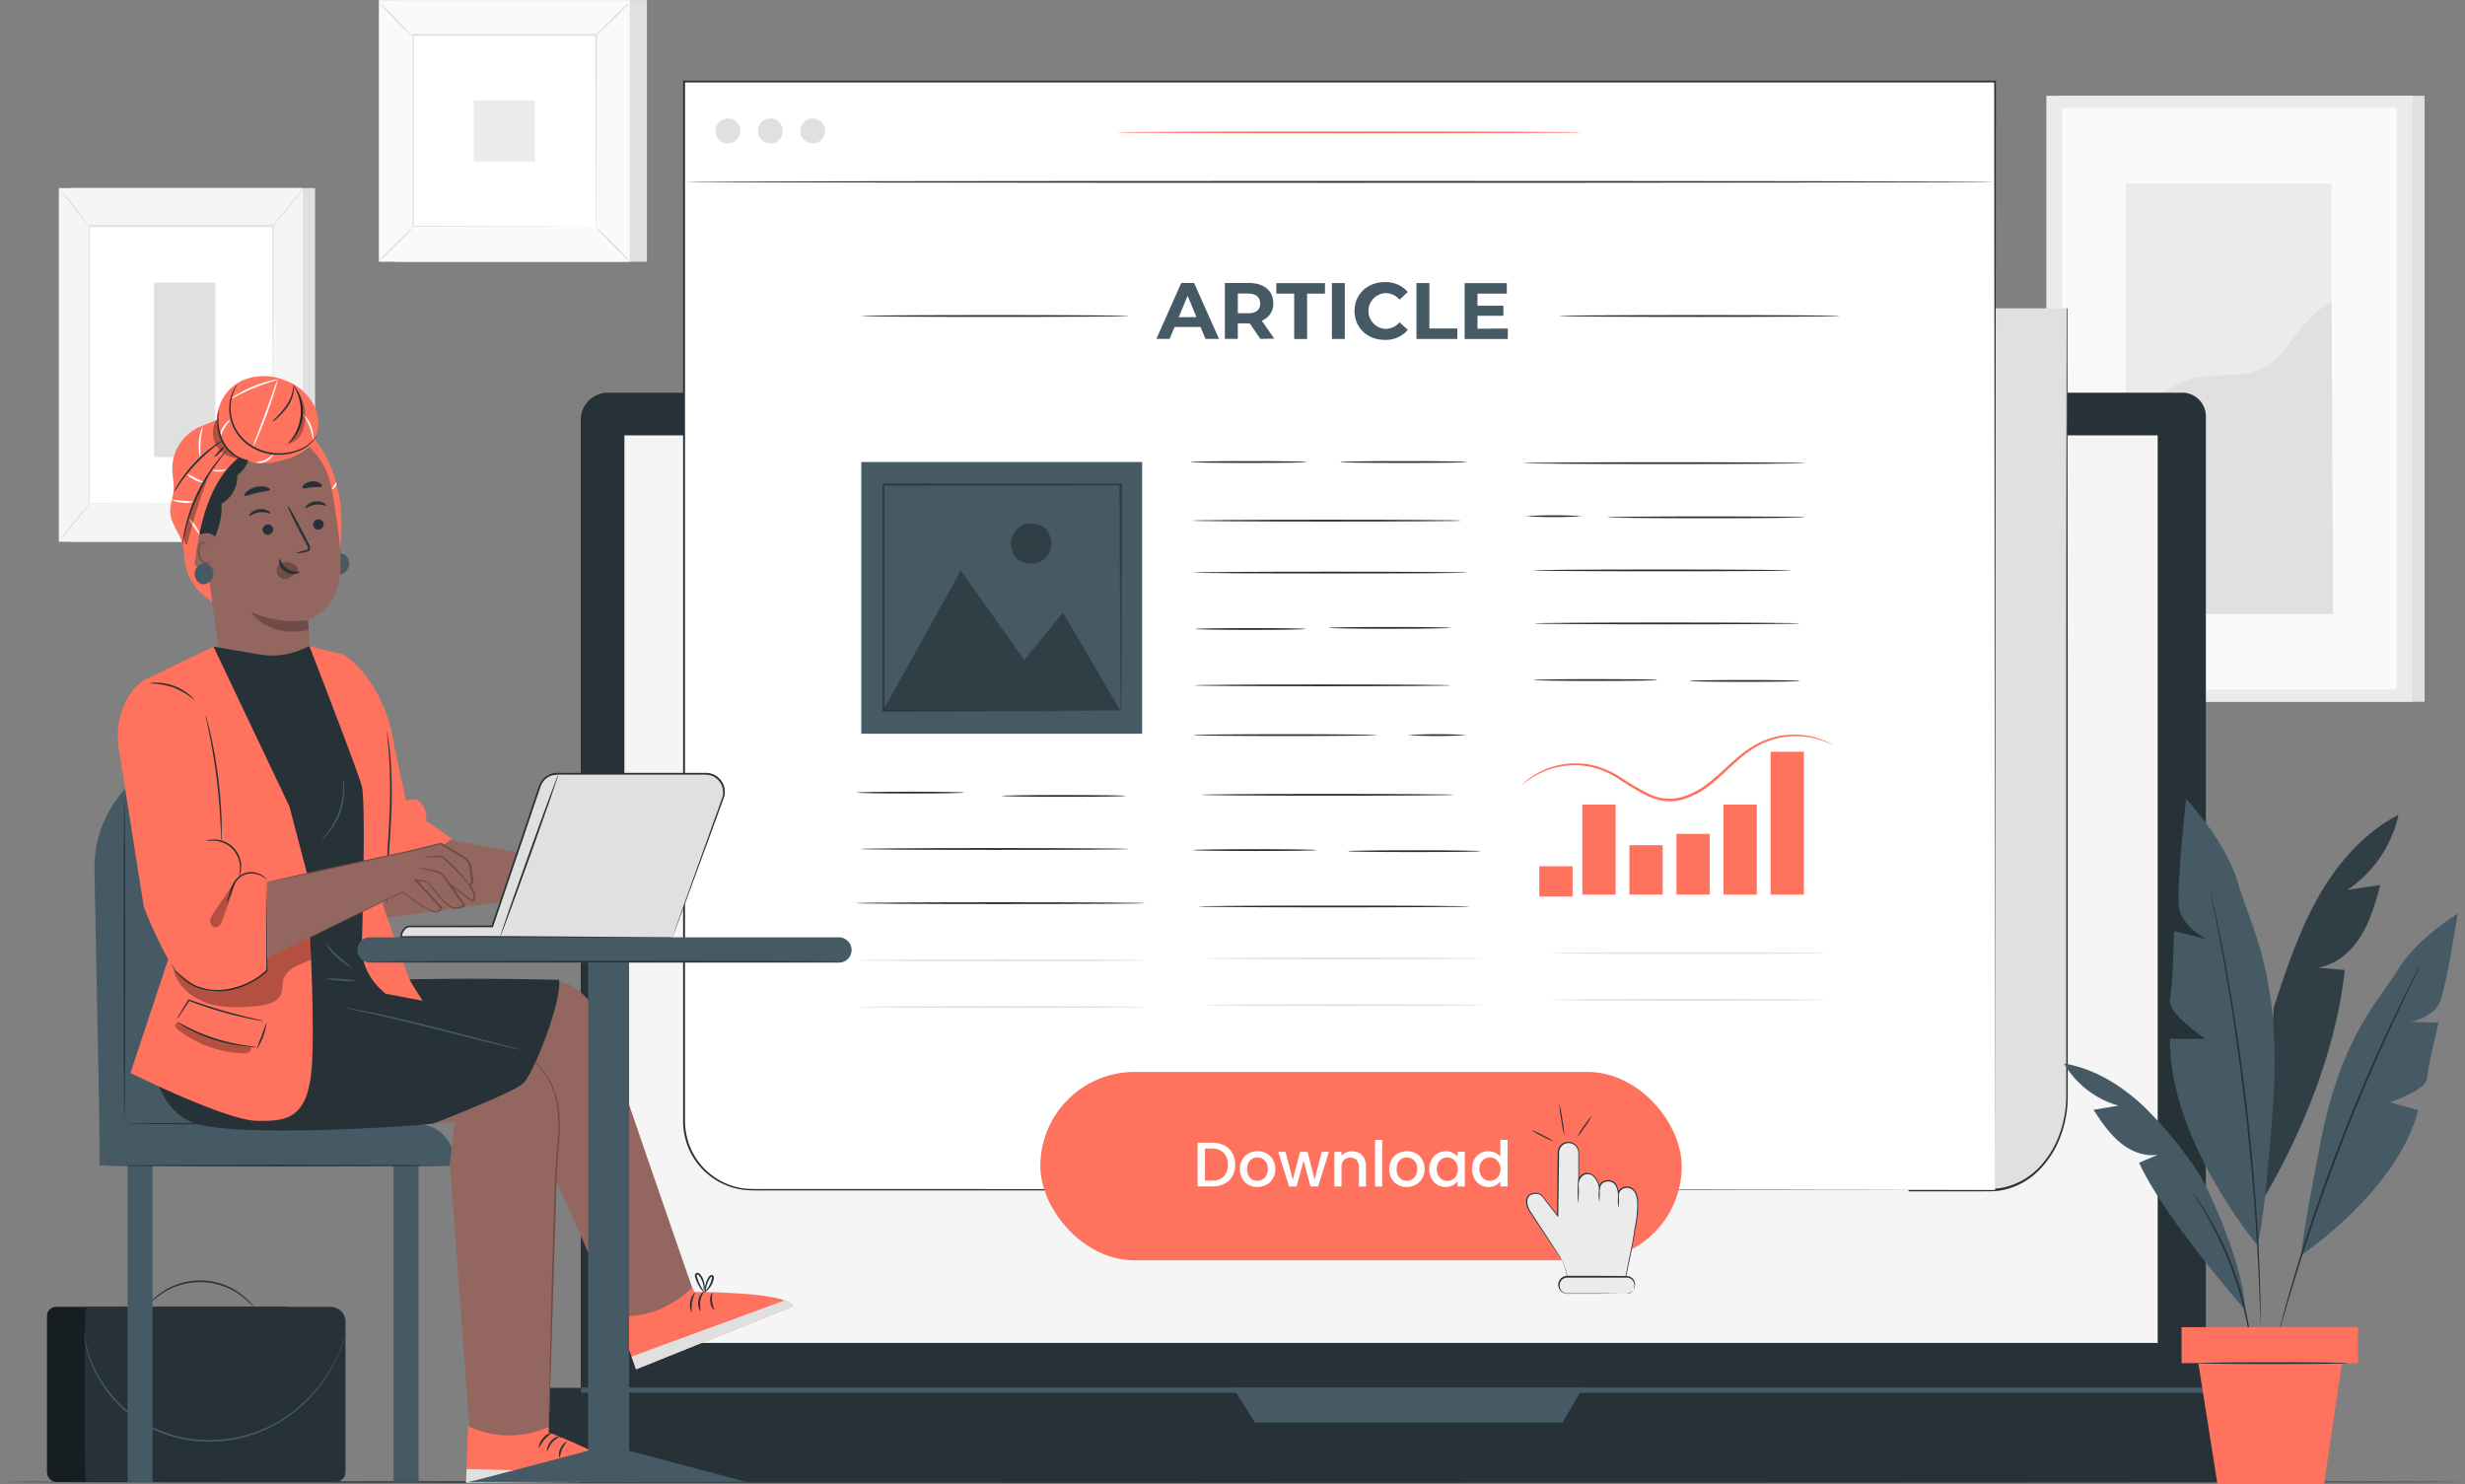 <svg xmlns="http://www.w3.org/2000/svg" viewBox="0 0 705.73 424.9"><rect x="0" y="0" width="705.73" height="424.9" fill="#808080" stroke="none"/><defs><style>.cls-1{fill:#e0e0e0;}.cls-2{fill:#ebebeb;}.cls-3{fill:#fafafa;}.cls-4{fill:#fff;}.cls-5{fill:#f5f5f5;}.cls-12,.cls-6{fill:none;stroke-miterlimit:10;}.cls-6{stroke:#fbfbfb;stroke-width:0.25px;}.cls-7{fill:#263238;}.cls-8{fill:#455a64;}.cls-9{fill:#ff725e;}.cls-10{opacity:0.3;}.cls-11{opacity:0.4;}.cls-12{stroke:#4e585d;stroke-width:0.05px;}.cls-13{fill:#936760;}.cls-14{fill:#6f4c47;}</style></defs><g id="Character"><rect class="cls-1" x="589.36" y="27.41" width="104.81" height="173.49"/><rect class="cls-2" x="585.87" y="27.41" width="104.81" height="173.49"/><rect class="cls-3" x="590.33" y="30.93" width="95.88" height="166.45"/><rect class="cls-2" x="608.59" y="52.56" width="58.96" height="123.2"/><path class="cls-1" d="M630.72,166.48c-.13-11.51,10.22-22.74,21.61-24.35,5.44-.76,11.21.31,16.29-1.77,9.06-3.71,11.94-15.76,21.06-19.33l.42,89.05H630.72Z" transform="translate(-22.14 -34.32)"/><rect class="cls-1" x="113.34" y="0.02" width="71.88" height="74.92"/><rect class="cls-3" x="108.47" y="0.02" width="71.87" height="74.92"/><path class="cls-1" d="M202.5,109.29H130.58v-75H202.5Zm-71.87,0h71.83V34.37H130.63Z" transform="translate(-22.14 -34.32)"/><rect class="cls-4" x="118.13" y="10.09" width="52.55" height="54.78"/><path class="cls-1" d="M140.27,99.56a8.86,8.86,0,0,1-1.3,1.51c-.84.89-2,2.08-3.34,3.39s-2.54,2.46-3.43,3.28a8.89,8.89,0,0,1-1.52,1.27,7.75,7.75,0,0,1,1.29-1.5c.84-.89,2-2.09,3.35-3.4s2.54-2.47,3.44-3.29A8.26,8.26,0,0,1,140.27,99.56Z" transform="translate(-22.14 -34.32)"/><path class="cls-1" d="M192.82,99.43a9,9,0,0,1,1.51,1.29c.88.84,2.08,2,3.38,3.34s2.47,2.54,3.29,3.44a8.6,8.6,0,0,1,1.27,1.52,8.46,8.46,0,0,1-1.51-1.29c-.88-.84-2.08-2-3.39-3.35s-2.47-2.54-3.29-3.44A8.68,8.68,0,0,1,192.82,99.43Z" transform="translate(-22.14 -34.32)"/><path class="cls-1" d="M192.68,44.56a7.75,7.75,0,0,1,1.29-1.5c.84-.89,2-2.09,3.34-3.39s2.54-2.46,3.44-3.29a7.73,7.73,0,0,1,1.52-1.26,9.8,9.8,0,0,1-1.29,1.5c-.84.89-2,2.09-3.35,3.39s-2.55,2.47-3.44,3.3A8.27,8.27,0,0,1,192.68,44.56Z" transform="translate(-22.14 -34.32)"/><path class="cls-1" d="M140.12,44.7a9.07,9.07,0,0,1-1.5-1.3c-.89-.84-2.09-2-3.39-3.34s-2.46-2.54-3.29-3.43a8.48,8.48,0,0,1-1.26-1.52,7.75,7.75,0,0,1,1.5,1.29c.89.84,2.09,2,3.39,3.35s2.47,2.54,3.3,3.44A7.89,7.89,0,0,1,140.12,44.7Z" transform="translate(-22.14 -34.32)"/><path class="cls-1" d="M192.68,99.2a1.67,1.67,0,0,1,0-.27c0-.19,0-.44,0-.76,0-.69,0-1.68,0-3,0-2.59,0-6.37,0-11.16,0-9.6-.06-23.27-.11-39.63l.21.2-52.41,0h0l.23-.23c0,20.1,0,38.91,0,54.78l-.2-.2,37.95.1,10.65.05,2.82,0h.05l-2.78,0-10.62.06-38.07.1h-.2v-.2c0-15.87,0-34.68,0-54.78v-.23h.23l52.41,0h.2v.2c0,16.42-.08,30.13-.1,39.76,0,4.77-.05,8.53-.06,11.11,0,1.27,0,2.24,0,2.92,0,.32,0,.56,0,.74S192.68,99.2,192.68,99.2Z" transform="translate(-22.14 -34.32)"/><rect class="cls-2" x="135.64" y="28.72" width="17.54" height="17.54"/><rect class="cls-1" x="20.35" y="53.84" width="69.86" height="101.26"/><rect class="cls-5" x="16.85" y="53.84" width="69.86" height="101.26"/><rect class="cls-4" x="25.53" y="64.81" width="52.5" height="79.33"/><path class="cls-1" d="M100.17,178.46s0-.13,0-.38,0-.64,0-1.13c0-1,0-2.45,0-4.35,0-3.8,0-9.34,0-16.34,0-14,0-33.8-.09-57.13l.18.18H47.66l.19-.19c0,29.93,0,57.52,0,79.33l-.16-.15,38.22.08,10.56,0,2.77,0h1s-.31,0-.93,0l-2.74,0-10.53,0-38.31.08h-.15v-.16c0-21.81,0-49.4,0-79.33v-.19h.2l52.5,0h.17v.17c0,23.38-.06,43.23-.08,57.24,0,7,0,12.51-.05,16.31,0,1.87,0,3.32,0,4.31,0,.48,0,.85,0,1.11S100.17,178.46,100.17,178.46Z" transform="translate(-22.14 -34.32)"/><path class="cls-6" d="M97.73,99.66" transform="translate(-22.14 -34.32)"/><path class="cls-1" d="M109,88.17A12.37,12.37,0,0,1,107.8,90c-.81,1.08-2,2.56-3.28,4.15s-2.54,3-3.45,4a12.74,12.74,0,0,1-1.54,1.57A13.09,13.09,0,0,1,100.86,98l3.37-4.08,3.36-4.08A12.44,12.44,0,0,1,109,88.17Z" transform="translate(-22.14 -34.32)"/><path class="cls-4" d="M100.44,178.21a64.34,64.34,0,0,0,9.15,11.45" transform="translate(-22.14 -34.32)"/><path class="cls-1" d="M109.59,189.66a9.72,9.72,0,0,1-1.59-1.45,50.46,50.46,0,0,1-3.46-3.9c-1.27-1.59-2.32-3.1-3-4.22a9.7,9.7,0,0,1-1.06-1.88,15.28,15.28,0,0,1,1.28,1.73c.77,1.08,1.86,2.55,3.12,4.14s2.47,3,3.35,3.95A13.06,13.06,0,0,1,109.59,189.66Z" transform="translate(-22.14 -34.32)"/><path class="cls-4" d="M39,189.35l9.15-11.29" transform="translate(-22.14 -34.32)"/><path class="cls-1" d="M48.12,178.06a67.26,67.26,0,0,1-4.42,5.77A67.6,67.6,0,0,1,39,189.35a71.72,71.72,0,0,1,4.43-5.76C45.93,180.47,48,178,48.12,178.06Z" transform="translate(-22.14 -34.32)"/><path class="cls-1" d="M39,88.17a61.23,61.23,0,0,1,4.45,5.31A65.22,65.22,0,0,1,47.57,99a62.3,62.3,0,0,1-4.44-5.31A64.91,64.91,0,0,1,39,88.17Z" transform="translate(-22.14 -34.32)"/><rect class="cls-1" x="44.09" y="80.92" width="17.58" height="49.92"/><path class="cls-7" d="M727.86,458.59c0,.14-158,.26-352.84.26s-352.88-.12-352.88-.26,158-.26,352.88-.26S727.86,458.45,727.86,458.59Z" transform="translate(-22.14 -34.32)"/><path class="cls-7" d="M174,112.42H624.8a6.74,6.74,0,0,1,6.74,6.74V405.52A14.57,14.57,0,0,1,617,420.09H180.85a14.57,14.57,0,0,1-14.57-14.57V120.17a7.75,7.75,0,0,1,7.75-7.75Z"/><path class="cls-7" d="M146.83,397.34H650.9a0,0,0,0,1,0,0v13.2a13.72,13.72,0,0,1-13.72,13.72H160.55a13.72,13.72,0,0,1-13.72-13.72v-13.2A0,0,0,0,1,146.83,397.34Z"/><rect class="cls-5" x="178.77" y="124.64" width="438.98" height="259.82"/><polygon class="cls-8" points="353.05 397.34 359.31 407.29 447.32 407.29 453.13 397.34 353.05 397.34"/><rect class="cls-8" x="166.36" y="397.24" width="465.26" height="1.48"/><path class="cls-1" d="M593.31,122.58h20.74V348c0,14.9-9.79,27-21.87,27H568.81V122.58Z" transform="translate(-22.14 -34.32)"/><path class="cls-7" d="M593.31,122.58l-1.59,0-4.69,0-18.22.05.1-.1c0,42.56.09,138.83.16,252.4l-.26-.26h21.32c1,0,1.93,0,2.87-.05l1.42-.09,1.39-.27a19.68,19.68,0,0,0,9.76-5.36,26.27,26.27,0,0,0,6-9.33,32,32,0,0,0,2.14-10.82c0-14.83,0-29.28,0-43.27,0-28,0-54.14,0-77.74,0-47.18.09-84.15.12-105.21l.09.09-15.47,0-3.94,0-1.33,0,1.33,0,3.94,0,15.47,0h.1v.1c0,21.06.06,58,.11,105.21,0,23.6,0,49.75,0,77.74q0,21,0,43.28a32.34,32.34,0,0,1-2.18,11,26.74,26.74,0,0,1-6.17,9.51,20.19,20.19,0,0,1-10,5.5l-1.44.27-1.45.1c-1,.09-1.93,0-2.9.05H568.55V375c.07-113.57.13-209.84.15-252.4v-.11h.11l18.22,0,4.69,0Z" transform="translate(-22.14 -34.32)"/><path class="cls-4" d="M593.31,375H237.56a19.63,19.63,0,0,1-19.62-19.62V57.68H593.31Z" transform="translate(-22.14 -34.32)"/><path class="cls-7" d="M593.31,375c0-1.84-.09-126.19-.22-317.3l.22.22-371.12,0H218l.26-.26c0,94.6,0,184.67,0,266.55v30.32a20.81,20.81,0,0,0,1.11,7.24,19.43,19.43,0,0,0,16.19,12.84c2.37.2,4.81.09,7.21.12h49.15l101.19.05,200.28.17-200.15.17-101.27,0H242.7c-2.42,0-4.81.08-7.27-.12A19.84,19.84,0,0,1,218.86,362a21.15,21.15,0,0,1-1.15-7.4V324.23c0-81.88,0-172,0-266.55v-.26h4.51l371.12,0h.22v.22C593.4,248.79,593.31,373.14,593.31,375Z" transform="translate(-22.14 -34.32)"/><path class="cls-7" d="M593.31,86.39c0,.14-84,.26-187.67.26s-187.7-.12-187.7-.26,84-.26,187.7-.26S593.31,86.24,593.31,86.39Z" transform="translate(-22.14 -34.32)"/><path class="cls-1" d="M341.87,72.22H475" transform="translate(-22.14 -34.32)"/><path class="cls-9" d="M475,72.22c0,.14-29.81.26-66.56.26s-66.56-.12-66.56-.26,29.8-.26,66.56-.26S475,72.07,475,72.22Z" transform="translate(-22.14 -34.32)"/><circle class="cls-1" cx="208.41" cy="37.48" r="3.58"/><circle class="cls-1" cx="220.55" cy="37.48" r="3.58"/><circle class="cls-1" cx="232.69" cy="37.48" r="3.58"/><path class="cls-8" d="M365.85,127.92h-7.42L357,131.34h-3.79l7.12-16H364l7.15,16h-3.88Zm-1.16-2.81L362.15,119l-2.53,6.12Z" transform="translate(-22.14 -34.32)"/><path class="cls-8" d="M383,131.34l-3.08-4.45h-3.4v4.45h-3.7v-16h6.92c4.26,0,6.94,2.22,6.94,5.8a5.2,5.2,0,0,1-3.29,5l3.58,5.13Zm-3.47-13h-3V124h3c2.26,0,3.4-1,3.4-2.79S381.78,118.38,379.52,118.38Z" transform="translate(-22.14 -34.32)"/><path class="cls-8" d="M392.67,118.38h-5.12v-3h13.93v3h-5.12v13h-3.69Z" transform="translate(-22.14 -34.32)"/><path class="cls-8" d="M403.46,115.36h3.7v16h-3.7Z" transform="translate(-22.14 -34.32)"/><path class="cls-8" d="M409.94,123.35c0-4.81,3.7-8.26,8.68-8.26a8.24,8.24,0,0,1,6.57,2.83l-2.37,2.19a5.16,5.16,0,0,0-4-1.87,5.12,5.12,0,0,0,0,10.23,5.1,5.1,0,0,0,4-1.9l2.37,2.19a8.22,8.22,0,0,1-6.6,2.86C413.64,131.62,409.94,128.17,409.94,123.35Z" transform="translate(-22.14 -34.32)"/><path class="cls-8" d="M427.68,115.36h3.69v13h8v3H427.68Z" transform="translate(-22.14 -34.32)"/><path class="cls-8" d="M453.83,128.38v3H441.46v-16h12.08v3h-8.4v3.47h7.42v2.88h-7.42v3.7Z" transform="translate(-22.14 -34.32)"/><path class="cls-7" d="M396.29,166.59c0,.15-7.44.26-16.62.26s-16.62-.11-16.62-.26,7.44-.26,16.62-.26S396.29,166.45,396.29,166.59Z" transform="translate(-22.14 -34.32)"/><path class="cls-7" d="M442.18,166.59c0,.15-8.15.26-18.2.26s-18.2-.11-18.2-.26,8.15-.26,18.2-.26S442.18,166.45,442.18,166.59Z" transform="translate(-22.14 -34.32)"/><path class="cls-7" d="M440.6,183.37c0,.14-17.29.26-38.61.26s-38.62-.12-38.62-.26,17.29-.26,38.62-.26S440.6,183.22,440.6,183.37Z" transform="translate(-22.14 -34.32)"/><path class="cls-7" d="M442.18,198.24c0,.15-17.5.26-39.09.26s-39.09-.11-39.09-.26,17.5-.26,39.09-.26S442.18,198.1,442.18,198.24Z" transform="translate(-22.14 -34.32)"/><path class="cls-7" d="M396,214.39c0,.14-7.09.26-15.82.26s-15.83-.12-15.83-.26,7.08-.26,15.83-.26S396,214.24,396,214.39Z" transform="translate(-22.14 -34.32)"/><path class="cls-7" d="M437.43,214.07c0,.14-7.79.26-17.4.26s-17.41-.12-17.41-.26,7.79-.26,17.41-.26S437.43,213.93,437.43,214.07Z" transform="translate(-22.14 -34.32)"/><path class="cls-7" d="M437.43,230.53c0,.14-16.44.26-36.71.26s-36.72-.12-36.72-.26,16.44-.26,36.72-.26S437.43,230.38,437.43,230.53Z" transform="translate(-22.14 -34.32)"/><path class="cls-7" d="M298.17,261.23c0,.14-6.87.26-15.35.26s-15.35-.12-15.35-.26,6.87-.26,15.35-.26S298.17,261.09,298.17,261.23Z" transform="translate(-22.14 -34.32)"/><path class="cls-7" d="M344.38,262.18c0,.14-7.94.26-17.72.26s-17.73-.12-17.73-.26,7.94-.26,17.73-.26S344.38,262,344.38,262.18Z" transform="translate(-22.14 -34.32)"/><path class="cls-7" d="M345.33,277.37c0,.15-17.22.26-38.45.26s-38.46-.11-38.46-.26,17.21-.26,38.46-.26S345.33,277.23,345.33,277.37Z" transform="translate(-22.14 -34.32)"/><path class="cls-7" d="M350.08,292.88c0,.14-18.57.26-41.46.26s-41.47-.12-41.47-.26,18.56-.26,41.47-.26S350.08,292.74,350.08,292.88Z" transform="translate(-22.14 -34.32)"/><path class="cls-7" d="M416.23,244.77c0,.14-11.77.26-26.27.26s-26.27-.12-26.27-.26,11.76-.26,26.27-.26S416.23,244.63,416.23,244.77Z" transform="translate(-22.14 -34.32)"/><path class="cls-7" d="M442.18,244.77a140.55,140.55,0,0,1-17.09,0,140.55,140.55,0,0,1,17.09,0Z" transform="translate(-22.14 -34.32)"/><path class="cls-7" d="M438.38,261.86c0,.15-16.15.26-36.08.26s-36.08-.11-36.08-.26,16.15-.26,36.08-.26S438.38,261.72,438.38,261.86Z" transform="translate(-22.14 -34.32)"/><path class="cls-7" d="M399.14,277.69c0,.14-7.94.26-17.73.26s-17.72-.12-17.72-.26,7.93-.26,17.72-.26S399.14,277.54,399.14,277.69Z" transform="translate(-22.14 -34.32)"/><path class="cls-7" d="M442.81,293.83c0,.14-17.36.26-38.77.26s-38.77-.12-38.77-.26,17.36-.26,38.77-.26S442.81,293.69,442.81,293.83Z" transform="translate(-22.14 -34.32)"/><path class="cls-7" d="M446,278c0,.15-8.5.26-19,.26s-19-.11-19-.26,8.5-.26,19-.26S446,277.86,446,278Z" transform="translate(-22.14 -34.32)"/><path class="cls-7" d="M539,166.91c0,.14-18.07.26-40.35.26s-40.36-.12-40.36-.26,18.07-.26,40.36-.26S539,166.77,539,166.91Z" transform="translate(-22.14 -34.32)"/><path class="cls-7" d="M475.1,182.1a125.37,125.37,0,0,1-16.14,0,125.37,125.37,0,0,1,16.14,0Z" transform="translate(-22.14 -34.32)"/><path class="cls-7" d="M539,182.42c0,.14-12.68.26-28.32.26s-28.33-.12-28.33-.26,12.68-.26,28.33-.26S539,182.28,539,182.42Z" transform="translate(-22.14 -34.32)"/><path class="cls-7" d="M534.92,197.61c0,.15-16.51.26-36.87.26s-36.88-.11-36.88-.26,16.51-.26,36.88-.26S534.92,197.47,534.92,197.61Z" transform="translate(-22.14 -34.32)"/><path class="cls-7" d="M537.45,212.8c0,.15-17,.26-38,.26s-38-.11-38-.26,17-.26,38-.26S537.45,212.66,537.45,212.8Z" transform="translate(-22.14 -34.32)"/><path class="cls-7" d="M496.62,229c0,.14-7.94.26-17.72.26s-17.73-.12-17.73-.26,7.94-.26,17.73-.26S496.62,228.8,496.62,229Z" transform="translate(-22.14 -34.32)"/><path class="cls-7" d="M537.45,229.26c0,.15-7.09.26-15.83.26s-15.82-.11-15.82-.26,7.08-.26,15.82-.26S537.45,229.12,537.45,229.26Z" transform="translate(-22.14 -34.32)"/><path class="cls-7" d="M345.33,124.78c0,.15-17.14.26-38.27.26s-38.28-.11-38.28-.26,17.13-.26,38.28-.26S345.33,124.64,345.33,124.78Z" transform="translate(-22.14 -34.32)"/><path class="cls-7" d="M548.87,124.78c0,.15-18,.26-40.19.26s-40.19-.11-40.19-.26,18-.26,40.19-.26S548.87,124.64,548.87,124.78Z" transform="translate(-22.14 -34.32)"/><path class="cls-9" d="M546.74,247.48c0,.08-1.24-.62-3.6-1.37a23.29,23.29,0,0,0-10.33-.76,22.33,22.33,0,0,0-6.82,2.19,32,32,0,0,0-6.7,4.82c-2.2,1.94-4.38,4.14-6.9,6.17a23.67,23.67,0,0,1-8.8,4.77,13.53,13.53,0,0,1-5.14.31,16.91,16.91,0,0,1-4.76-1.47,81.85,81.85,0,0,1-8-4.75,25.11,25.11,0,0,0-7.5-3.36,22.51,22.51,0,0,0-7.14-.55,23,23,0,0,0-9.85,3.21c-2.11,1.29-3.11,2.26-3.17,2.2a5,5,0,0,1,.72-.71,16.67,16.67,0,0,1,2.29-1.74,22.43,22.43,0,0,1,17.29-3,25.45,25.45,0,0,1,7.73,3.38,81.68,81.68,0,0,0,7.92,4.66,13.51,13.51,0,0,0,9.4,1.1,23.05,23.05,0,0,0,8.51-4.6c2.48-2,4.67-4.18,6.9-6.12A32.28,32.28,0,0,1,525.7,247a22.83,22.83,0,0,1,17.53-1.14,18.17,18.17,0,0,1,2.65,1.14A4.44,4.44,0,0,1,546.74,247.48Z" transform="translate(-22.14 -34.32)"/><rect class="cls-9" x="453.02" y="230.34" width="9.53" height="25.77"/><rect class="cls-9" x="493.45" y="230.34" width="9.53" height="25.77"/><rect class="cls-9" x="506.93" y="215.21" width="9.53" height="40.9"/><rect class="cls-9" x="440.7" y="247.99" width="9.53" height="8.67"/><rect class="cls-9" x="466.5" y="241.97" width="9.53" height="14.13"/><rect class="cls-9" x="479.97" y="238.73" width="9.53" height="17.37"/><rect class="cls-8" x="246.59" y="132.27" width="80.4" height="77.79"/><g class="cls-10"><polygon points="252.83 203.4 275.07 163.37 293.26 188.96 304.31 175.37 320.76 203.4 252.83 203.4"/></g><g class="cls-10"><path d="M321.6,185.67c4.72,6.2-2.28,13.2-8.48,8.48C308.41,188,315.41,181,321.6,185.67Z" transform="translate(-22.14 -34.32)"/></g><g class="cls-10"><path d="M342.9,237.94a2,2,0,0,1,0-.32c0-.23,0-.53,0-.9,0-.83,0-2,0-3.5,0-3.09,0-7.55-.08-13.22,0-11.36-.1-27.54-.17-47l.33.32-67.93.06c-.09.08.72-.72.38-.37h0v4.4c0,1.47,0,2.93,0,4.39v8.66q0,8.58,0,16.76c0,10.9,0,21.2,0,30.67l-.34-.33,49.12.17,13.86.09,3.67,0,.95,0,.34,0a1.45,1.45,0,0,1-.3,0l-.91,0-3.61,0-13.78.09-49.34.17h-.33v-.34c0-9.47,0-19.77,0-30.67q0-8.18,0-16.76V173.06h0c-.34.33.46-.48.39-.4l67.93.06h.33V173c-.07,19.51-.13,35.76-.17,47.17,0,5.64-.07,10.07-.09,13.14,0,1.48,0,2.63,0,3.44,0,.36,0,.65,0,.87A1.32,1.32,0,0,1,342.9,237.94Z" transform="translate(-22.14 -34.32)"/></g><path class="cls-1" d="M350.21,309.22c0,.14-18.49.26-41.28.26s-41.27-.12-41.27-.26,18.47-.26,41.27-.26S350.21,309.07,350.21,309.22Z" transform="translate(-22.14 -34.32)"/><path class="cls-1" d="M446.6,308.68c0,.15-17.78.26-39.71.26s-39.73-.11-39.73-.26,17.78-.26,39.73-.26S446.6,308.54,446.6,308.68Z" transform="translate(-22.14 -34.32)"/><path class="cls-1" d="M544.9,307.17c0,.15-17.67.26-39.47.26s-39.47-.11-39.47-.26,17.67-.26,39.47-.26S544.9,307,544.9,307.17Z" transform="translate(-22.14 -34.32)"/><path class="cls-1" d="M350.21,322.6c0,.15-18.49.26-41.28.26s-41.27-.11-41.27-.26,18.47-.26,41.27-.26S350.21,322.46,350.21,322.6Z" transform="translate(-22.14 -34.32)"/><path class="cls-1" d="M446.6,322.07c0,.14-17.78.26-39.71.26s-39.73-.12-39.73-.26,17.78-.26,39.73-.26S446.6,321.92,446.6,322.07Z" transform="translate(-22.14 -34.32)"/><path class="cls-1" d="M544.9,320.56c0,.14-17.67.26-39.47.26S466,320.7,466,320.56s17.67-.26,39.47-.26S544.9,320.42,544.9,320.56Z" transform="translate(-22.14 -34.32)"/><rect class="cls-9" x="297.85" y="306.88" width="183.63" height="53.93" rx="26.97"/><path class="cls-4" d="M372.62,362.23a5.44,5.44,0,0,1,2.33,2.2,6.66,6.66,0,0,1,.81,3.34,6.52,6.52,0,0,1-.81,3.31,5.39,5.39,0,0,1-2.33,2.15,7.74,7.74,0,0,1-3.5.75H365V361.47h4.08A7.61,7.61,0,0,1,372.62,362.23Zm-.13,8.89a4.59,4.59,0,0,0,1.17-3.35,4.71,4.71,0,0,0-1.17-3.4,4.43,4.43,0,0,0-3.37-1.23h-2v9.16h2A4.52,4.52,0,0,0,372.49,371.12Z" transform="translate(-22.14 -34.32)"/><path class="cls-4" d="M379.56,373.5a4.6,4.6,0,0,1-1.78-1.8,5.44,5.44,0,0,1-.65-2.69,5.25,5.25,0,0,1,.67-2.68,4.57,4.57,0,0,1,1.82-1.8,5.23,5.23,0,0,1,2.57-.63,5.3,5.3,0,0,1,2.58.63,4.61,4.61,0,0,1,1.81,1.8,5.25,5.25,0,0,1,.67,2.68,5.17,5.17,0,0,1-.69,2.68,4.63,4.63,0,0,1-1.86,1.81,5.3,5.3,0,0,1-2.6.64A5,5,0,0,1,379.56,373.5Zm4-1.52a2.9,2.9,0,0,0,1.12-1.13,3.66,3.66,0,0,0,.43-1.84,3.81,3.81,0,0,0-.41-1.83,2.76,2.76,0,0,0-1.1-1.12,3,3,0,0,0-1.48-.38,3,3,0,0,0-1.46.38,2.64,2.64,0,0,0-1.07,1.12,3.81,3.81,0,0,0-.4,1.83,3.44,3.44,0,0,0,.82,2.47,2.69,2.69,0,0,0,2.06.88A3.11,3.11,0,0,0,383.59,372Z" transform="translate(-22.14 -34.32)"/><path class="cls-4" d="M402.6,364.06,399.52,374h-2.16l-2-7.33-2,7.33h-2.16l-3.1-9.92h2.09l2.07,8,2.11-8h2.14l2,7.94,2.06-7.94Z" transform="translate(-22.14 -34.32)"/><path class="cls-4" d="M411.23,364.38a3.53,3.53,0,0,1,1.45,1.44,4.75,4.75,0,0,1,.52,2.31V374h-2v-5.55a2.85,2.85,0,0,0-.67-2,2.37,2.37,0,0,0-1.81-.71,2.42,2.42,0,0,0-1.83.71,2.85,2.85,0,0,0-.68,2V374h-2.05v-9.92h2.05v1.13a3.56,3.56,0,0,1,1.29-.95,4.09,4.09,0,0,1,1.67-.34A4.47,4.47,0,0,1,411.23,364.38Z" transform="translate(-22.14 -34.32)"/><path class="cls-4" d="M417.87,360.66V374h-2.06V360.66Z" transform="translate(-22.14 -34.32)"/><path class="cls-4" d="M422.33,373.5a4.53,4.53,0,0,1-1.78-1.8,5.44,5.44,0,0,1-.65-2.69,5.25,5.25,0,0,1,.67-2.68,4.61,4.61,0,0,1,1.81-1.8,5.58,5.58,0,0,1,5.15,0,4.63,4.63,0,0,1,1.82,1.8A5.36,5.36,0,0,1,430,369a5.17,5.17,0,0,1-.69,2.68,4.69,4.69,0,0,1-1.86,1.81,5.33,5.33,0,0,1-2.6.64A5,5,0,0,1,422.33,373.5Zm4-1.52a2.92,2.92,0,0,0,1.13-1.13,3.66,3.66,0,0,0,.43-1.84,3.81,3.81,0,0,0-.41-1.83,2.82,2.82,0,0,0-1.1-1.12,3,3,0,0,0-1.48-.38,3,3,0,0,0-1.47.38,2.7,2.7,0,0,0-1.07,1.12A3.93,3.93,0,0,0,422,369a3.44,3.44,0,0,0,.82,2.47,2.67,2.67,0,0,0,2.06.88A3,3,0,0,0,426.35,372Z" transform="translate(-22.14 -34.32)"/><path class="cls-4" d="M432,366.33a4.42,4.42,0,0,1,1.69-1.79,4.47,4.47,0,0,1,2.36-.64,4.31,4.31,0,0,1,2,.46,4,4,0,0,1,1.39,1.14v-1.44h2.07V374h-2.07V372.5a4,4,0,0,1-1.42,1.17,4.58,4.58,0,0,1-4.39-.19,4.58,4.58,0,0,1-1.68-1.83,5.61,5.61,0,0,1-.63-2.68A5.42,5.42,0,0,1,432,366.33Zm7.07.9a2.86,2.86,0,0,0-1.11-1.15,2.83,2.83,0,0,0-1.47-.4,2.94,2.94,0,0,0-2.59,1.52,3.56,3.56,0,0,0-.42,1.77,3.68,3.68,0,0,0,.42,1.8A3,3,0,0,0,435,372a2.86,2.86,0,0,0,1.47.41A2.83,2.83,0,0,0,438,372a2.89,2.89,0,0,0,1.11-1.16,3.67,3.67,0,0,0,.42-1.79A3.6,3.6,0,0,0,439.06,367.23Z" transform="translate(-22.14 -34.32)"/><path class="cls-4" d="M444.19,366.33a4.49,4.49,0,0,1,1.69-1.79,4.55,4.55,0,0,1,2.39-.64,4.68,4.68,0,0,1,1.91.42,3.9,3.9,0,0,1,1.51,1.13v-4.79h2.07V374h-2.07v-1.5a3.83,3.83,0,0,1-1.4,1.19,4.32,4.32,0,0,1-2,.47,4.46,4.46,0,0,1-2.37-.66,4.6,4.6,0,0,1-1.69-1.83,5.72,5.72,0,0,1-.62-2.68A5.53,5.53,0,0,1,444.19,366.33Zm7.07.9a2.91,2.91,0,0,0-1.1-1.15,2.86,2.86,0,0,0-1.48-.4,3,3,0,0,0-1.48.39,2.92,2.92,0,0,0-1.1,1.13,3.56,3.56,0,0,0-.42,1.77,3.68,3.68,0,0,0,.42,1.8,3,3,0,0,0,1.11,1.18,2.89,2.89,0,0,0,3,0,2.94,2.94,0,0,0,1.1-1.16,3.57,3.57,0,0,0,.43-1.79A3.5,3.5,0,0,0,451.26,367.23Z" transform="translate(-22.14 -34.32)"/><path class="cls-2" d="M469.12,394.76a15.66,15.66,0,0,1,1.74,5.39h3.23l13.56-.23-.1.24s2.21-10.4,2.61-13.49c.34-2.55,1.91-8.65,0-11.34a2.82,2.82,0,0,0-3.11-1,2.19,2.19,0,0,0-1.55,1.7s-.16-3.6-2.75-3.66-2.68,2-2.68,2-.71-4.12-3.59-4.08a2.76,2.76,0,0,0-2.38,2v-7.78a3,3,0,0,0-2.8-3,2.91,2.91,0,0,0-3,2.87L468,382.38l-4.4-5.64c-1.15-1.46-3.89-.73-4.24.52,0,0-.79,1.66.84,4.09C461.47,383.18,469.12,394.76,469.12,394.76Z" transform="translate(-22.14 -34.32)"/><path class="cls-7" d="M469.12,394.76a3.54,3.54,0,0,1-.22-.29l-.59-.86-2.26-3.37-3.56-5.34-2.23-3.34a6.72,6.72,0,0,1-1-2,3.71,3.71,0,0,1,0-2.35h0a1.94,1.94,0,0,1,1-1.05,3.42,3.42,0,0,1,1.41-.36,2.73,2.73,0,0,1,1.47.35,2.57,2.57,0,0,1,.32.22l.28.29.46.6,3.93,5-.23.08c.06-5.05.12-10.59.19-16.49v-1.11a5.61,5.61,0,0,1,.08-1.14,3.06,3.06,0,0,1,6,.19,7,7,0,0,1,.06,1.2v7.18l-.31,0a3,3,0,0,1,1.34-1.72,3.09,3.09,0,0,1,.87-.34,1.34,1.34,0,0,1,.49,0,2.42,2.42,0,0,1,.46.06,3,3,0,0,1,1.6.92,6.72,6.72,0,0,1,1.52,3.22l-.31,0a2.25,2.25,0,0,1,1.33-1.85,3.43,3.43,0,0,1,1.13-.25,2.18,2.18,0,0,1,.57,0l.29,0,.28.08a2.78,2.78,0,0,1,1.6,1.55,6.07,6.07,0,0,1,.53,2.13l-.3,0a2.37,2.37,0,0,1,1.46-1.74,3,3,0,0,1,2.25,0,3,3,0,0,1,.94.65,4.08,4.08,0,0,1,.62.93,6.81,6.81,0,0,1,.55,2.09,31.76,31.76,0,0,1-.77,8.14c-.36,2.6-.88,5.07-1.34,7.42l-1.39,6.69-.22-.07.1-.24.11.16-13.55.2.07-.08h0v.07h-3.36v-.06a15.72,15.72,0,0,0-1.08-4c-.18-.45-.34-.78-.45-1a2.94,2.94,0,0,1-.15-.34,11.43,11.43,0,0,1,.66,1.31,15.76,15.76,0,0,1,1.15,4.07l-.07-.06h3.23l-.07.08h0v-.07h.07l13.56-.28h.17l-.07.16c0,.08-.06.15-.09.24l-.22-.07c.43-2.1.88-4.34,1.36-6.69s1-4.81,1.32-7.41a32,32,0,0,0,.75-8.06,6.93,6.93,0,0,0-.52-2,4.08,4.08,0,0,0-.57-.85,2.76,2.76,0,0,0-.85-.57,2.62,2.62,0,0,0-2,0,2.07,2.07,0,0,0-1.27,1.53l-.22,1-.08-1.07a5.68,5.68,0,0,0-.51-2,2.44,2.44,0,0,0-1.42-1.38,3.11,3.11,0,0,0-2,.12,1.91,1.91,0,0,0-1.15,1.58l-.1,1-.21-1a6.42,6.42,0,0,0-1.44-3.06,2.38,2.38,0,0,0-3-.54,2.71,2.71,0,0,0-1.2,1.55l-.3.95V365a7.09,7.09,0,0,0-.05-1.14,2.87,2.87,0,0,0-.4-1,2.71,2.71,0,0,0-3.81-.87,2.77,2.77,0,0,0-1.19,1.72,5.38,5.38,0,0,0-.08,1.08c0,.37,0,.74,0,1.11-.08,5.89-.16,11.43-.23,16.49v.37l-.24-.29c-1.36-1.75-2.66-3.44-3.91-5a3.9,3.9,0,0,0-1-1.06,2.51,2.51,0,0,0-1.34-.32,3.15,3.15,0,0,0-1.32.34,1.64,1.64,0,0,0-.86.9h0a3.52,3.52,0,0,0,0,2.2,6.61,6.61,0,0,0,.95,1.94l2.2,3.36,3.53,5.37c.95,1.47,1.69,2.61,2.21,3.39l.56.89Z" transform="translate(-22.14 -34.32)"/><rect class="cls-2" x="446.38" y="365.62" width="21.64" height="4.83" rx="2.33"/><path class="cls-7" d="M487.83,404.78s.17,0,.48-.09a2.24,2.24,0,0,0,1.18-.7,2.44,2.44,0,0,0,.49-.87,2.82,2.82,0,0,0,.07-1.17,2.25,2.25,0,0,0-1.91-1.87l-17.28,0a2.17,2.17,0,0,0-2.18,2.24,2.12,2.12,0,0,0,.23,1.09,2.22,2.22,0,0,0,1.74,1.19c.74,0,1.51,0,2.23,0l7.78,0,5.24.05,1.43,0,.5,0a3.21,3.21,0,0,1-.5,0l-1.43,0-5.24.05-7.78,0c-.74,0-1.47,0-2.26,0a2.57,2.57,0,0,1,.24-5.13c6.76,0,12.86,0,17.31.07a2.42,2.42,0,0,1,2.05,2.06,3,3,0,0,1-.09,1.25,2.5,2.5,0,0,1-.55.9,2.33,2.33,0,0,1-1.25.69A1.72,1.72,0,0,1,487.83,404.78Z" transform="translate(-22.14 -34.32)"/><path class="cls-7" d="M474,378.86a38.47,38.47,0,0,1,0-7,38.47,38.47,0,0,1,0,7Z" transform="translate(-22.14 -34.32)"/><path class="cls-7" d="M480,378.38a13.67,13.67,0,0,1,0-4.17,14.57,14.57,0,0,1,0,4.17Z" transform="translate(-22.14 -34.32)"/><path class="cls-7" d="M485.49,380.13a14.5,14.5,0,0,1,0-4.16,13.6,13.6,0,0,1,0,4.16Z" transform="translate(-22.14 -34.32)"/><path class="cls-7" d="M467,361.12a21,21,0,0,1-3.31-1.51,21.8,21.8,0,0,1-3.17-1.79,21,21,0,0,1,3.31,1.51A21.8,21.8,0,0,1,467,361.12Z" transform="translate(-22.14 -34.32)"/><path class="cls-7" d="M470,359.47a37.2,37.2,0,0,1-.87-4.59,36.22,36.22,0,0,1-.57-4.63,33.69,33.69,0,0,1,.88,4.58A33.17,33.17,0,0,1,470,359.47Z" transform="translate(-22.14 -34.32)"/><path class="cls-7" d="M473.62,359.89a22.63,22.63,0,0,1,2-3.19,23,23,0,0,1,2.3-3,23,23,0,0,1-2,3.2A23.29,23.29,0,0,1,473.62,359.89Z" transform="translate(-22.14 -34.32)"/><path class="cls-7" d="M41.79,408.46h65.35a2.85,2.85,0,0,1,2.85,2.85V456a2.58,2.58,0,0,1-2.58,2.58H41.79a6.19,6.19,0,0,1-6.19-6.19V414.65A6.19,6.19,0,0,1,41.79,408.46Z" transform="translate(123.46 832.73) rotate(180)"/><g class="cls-11"><path d="M41.79,408.46h65.35a2.85,2.85,0,0,1,2.85,2.85V456a2.58,2.58,0,0,1-2.58,2.58H41.79a6.19,6.19,0,0,1-6.19-6.19V414.65A6.19,6.19,0,0,1,41.79,408.46Z" transform="translate(123.46 832.73) rotate(180)"/></g><path class="cls-7" d="M49.55,408.46H121a0,0,0,0,1,0,0v50.13a0,0,0,0,1,0,0H50.89a4.23,4.23,0,0,1-4.23-4.23v-43A2.89,2.89,0,0,1,49.55,408.46Z" transform="translate(145.57 832.73) rotate(180)"/><path class="cls-7" d="M46.62,458.84c-.13,0-.23-11.12-.23-24.83s.1-24.84.23-24.84.24,11.12.24,24.84S46.76,458.84,46.62,458.84Z" transform="translate(-22.14 -34.32)"/><path class="cls-7" d="M64.6,407.84s.06-.11.2-.29.36-.45.67-.76a18,18,0,0,1,2.85-2.41,19.45,19.45,0,0,1,23.12.66,18.29,18.29,0,0,1,2.71,2.56c.29.33.48.62.62.8s.2.29.19.3a31.67,31.67,0,0,0-3.72-3.39,19.74,19.74,0,0,0-22.74-.65A30.54,30.54,0,0,0,64.6,407.84Z" transform="translate(-22.14 -34.32)"/><path class="cls-8" d="M46.17,415.63a1,1,0,0,1,.06.27c0,.2.08.46.14.79s.11.78.21,1.28.25,1.09.39,1.73A35.23,35.23,0,0,0,51.44,430a36.32,36.32,0,0,0,11.87,11.55,36.87,36.87,0,0,0,19.55,5A39.16,39.16,0,0,0,102.3,441a42.46,42.46,0,0,0,12.19-11.29,45.49,45.49,0,0,0,5.41-9.88c.47-1.25.82-2.23,1-2.9l.26-.76a1.4,1.4,0,0,1,.1-.26.85.85,0,0,1-.06.27l-.2.78c-.18.68-.5,1.67-1,2.93a43.52,43.52,0,0,1-5.31,10,42.17,42.17,0,0,1-12.24,11.46,39.31,39.31,0,0,1-19.65,5.7,37,37,0,0,1-19.78-5.12,36.4,36.4,0,0,1-11.93-11.75,34.34,34.34,0,0,1-4.37-10.44L46.45,418c-.09-.51-.13-.95-.18-1.3s-.06-.59-.09-.79A1.48,1.48,0,0,1,46.17,415.63Z" transform="translate(-22.14 -34.32)"/><path class="cls-8" d="M708.83,267.6c-10,5.17-17.65,14.07-23.15,23.88s-9,20.56-12.57,31.24L670,377.81c11.61-19.76,20.94-43,23.46-65.78l-7.73-.69c5.18-.79,9.53-4.55,12.3-9s4.19-9.59,5.58-14.65l-9.43,1.4A35,35,0,0,0,708.83,267.6Z" transform="translate(-22.14 -34.32)"/><g class="cls-10"><path d="M708.83,267.6c-10,5.17-17.65,14.07-23.15,23.88s-9,20.56-12.57,31.24L670,377.81c11.61-19.76,20.94-43,23.46-65.78l-7.73-.69c5.18-.79,9.53-4.55,12.3-9s4.19-9.59,5.58-14.65l-9.43,1.4A35,35,0,0,0,708.83,267.6Z" transform="translate(-22.14 -34.32)"/></g><path class="cls-8" d="M668.32,390.72s-25.22-30.18-24.93-59h10.19s-11.07-7.27-10.19-11.35,1.16-19.5,1.16-19.5l9.32,2.33s-7-3.49-7.86-9,2-31.14,2-31.14S659.4,275,662.89,287.19s12.66,26.49,10,63.74S668.32,390.72,668.32,390.72Z" transform="translate(-22.14 -34.32)"/><path class="cls-8" d="M681.1,393.57s27.32-18.2,33.39-41.43l-8.19-2.23S716.79,346.48,717,343s3.32-15.94,3.32-15.94l-8-.16s6.38-1.28,8.29-5.54,5.17-25.48,5.17-25.48S714,303,708.56,312.07s-16,18.53-22,49.07S681.1,393.57,681.1,393.57Z" transform="translate(-22.14 -34.32)"/><path class="cls-7" d="M654.93,289.35a1.93,1.93,0,0,1,.1.32c.05.23.13.54.22.92l.8,3.58c.36,1.56.76,3.47,1.21,5.69s1,4.74,1.48,7.54c1.08,5.6,2.23,12.29,3.4,19.73s2.27,15.66,3.28,24.3,1.76,16.89,2.35,24.41,1,14.29,1.19,20c.14,2.85.21,5.43.28,7.69s.11,4.21.12,5.81,0,2.79,0,3.67c0,.39,0,.71,0,.95a1.19,1.19,0,0,1,0,.33,2.77,2.77,0,0,1,0-.33c0-.24,0-.56-.05-.95,0-.87-.07-2.1-.13-3.67s-.11-3.54-.21-5.8-.19-4.83-.35-7.68c-.27-5.69-.73-12.46-1.31-20s-1.4-15.76-2.38-24.39-2.13-16.84-3.24-24.28-2.25-14.14-3.29-19.74c-.49-2.81-1-5.33-1.41-7.56s-.79-4.13-1.11-5.69-.54-2.75-.71-3.6c-.07-.39-.13-.7-.17-.94S654.93,289.35,654.93,289.35Z" transform="translate(-22.14 -34.32)"/><path class="cls-8" d="M664.82,409.2s-23.08-26.18-30.24-42l5.4-2.31c-3.92.65-7.93-1-11-3.6s-5.28-5.92-7.47-9.24l7.13-1.2a26.5,26.5,0,0,1-15.57-12.06c8.41,1.38,16,6,22.29,11.77a111.48,111.48,0,0,1,13.5,15.65,53,53,0,0,1,5.24,8.62C658,382.84,664.83,399.59,664.82,409.2Z" transform="translate(-22.14 -34.32)"/><path class="cls-7" d="M714.85,311.14a.93.93,0,0,1-.1.27l-.35.76c-.34.7-.81,1.67-1.4,2.91-1.24,2.51-3,6.17-5.11,10.71-4.24,9.07-9.83,21.74-15.35,36s-9.89,27.4-12.86,37c-1.48,4.78-2.65,8.66-3.43,11.35-.39,1.32-.69,2.35-.92,3.1-.1.32-.18.59-.25.8a1.36,1.36,0,0,1-.1.27,1.2,1.2,0,0,1,0-.29l.2-.81.83-3.12c.72-2.71,1.83-6.61,3.27-11.41,2.88-9.6,7.21-22.77,12.73-37.05s11.17-26.92,15.5-36c2.16-4.52,4-8.16,5.25-10.64.64-1.22,1.14-2.18,1.49-2.87.17-.3.3-.54.4-.74A2.41,2.41,0,0,1,714.85,311.14Z" transform="translate(-22.14 -34.32)"/><path class="cls-7" d="M666.78,420.42a1.5,1.5,0,0,1-.12-.48c-.06-.37-.14-.83-.23-1.39-.18-1.2-.48-2.95-.91-5.09s-1-4.67-1.76-7.45-1.74-5.8-2.91-8.92-2.46-6-3.71-8.61-2.5-4.88-3.6-6.77-2-3.39-2.69-4.41l-.74-1.2c-.17-.28-.25-.43-.23-.44a2,2,0,0,1,.31.38l.83,1.14c.72,1,1.69,2.48,2.83,4.35s2.42,4.15,3.72,6.74,2.58,5.51,3.77,8.64,2.12,6.18,2.88,9,1.29,5.36,1.67,7.52.62,3.91.74,5.13l.13,1.4A2.27,2.27,0,0,1,666.78,420.42Z" transform="translate(-22.14 -34.32)"/><rect class="cls-9" x="624.58" y="379.94" width="50.51" height="10.3"/><polygon class="cls-9" points="629.39 390.24 634.86 424.9 665.38 424.9 670.47 390.24 629.39 390.24"/><path class="cls-7" d="M694.13,424.57c0,.14-9.56.26-21.34.26s-21.34-.12-21.34-.26,9.55-.26,21.34-.26S694.13,424.42,694.13,424.57Z" transform="translate(-22.14 -34.32)"/><path class="cls-8" d="M50.6,355.61l-1.42-72.25a33.25,33.25,0,0,1,33.2-33.9h0a33.25,33.25,0,0,1,33.3,33.08l.37,73.07-65.45,2.8" transform="translate(-22.14 -34.32)"/><path class="cls-8" d="M50.6,367.94H152.42c0-6.81-4.59-11.94-11.4-11.94l-90.42-.39Z" transform="translate(-22.14 -34.32)"/><rect class="cls-8" x="134.82" y="367.94" width="7.15" height="90.65" transform="translate(254.66 792.21) rotate(180)"/><rect class="cls-8" x="58.67" y="367.94" width="7.15" height="90.65" transform="translate(102.35 792.21) rotate(180)"/><path class="cls-7" d="M58.91,356c0-.13,18.94-.23,42.3-.23s42.31.1,42.31.23-18.94.24-42.31.24S58.91,356.13,58.91,356Z" transform="translate(-22.14 -34.32)"/><path class="cls-7" d="M52.32,368c0-.13,22.26-.23,49.71-.23s49.72.1,49.72.23-22.25.24-49.72.24S52.32,368.11,52.32,368Z" transform="translate(-22.14 -34.32)"/><path class="cls-12" d="M57.76,355" transform="translate(-22.14 -34.32)"/><path class="cls-7" d="M57.76,262.33c.13,0,.23,20.62.23,46.06s-.1,46.06-.23,46.06-.24-20.62-.24-46.06S57.62,262.33,57.76,262.33Z" transform="translate(-22.14 -34.32)"/><path class="cls-13" d="M118.79,315.06s57.3-.24,61.84,0c8.07.44,13.49,9.46,14.57,14.13s26.12,76.68,26.12,76.68l-19.46,12.58-26.1-58.89-13.14-22.85L91.16,349.2Z" transform="translate(-22.14 -34.32)"/><path class="cls-13" d="M163,334.6s10.58,0,16.29,8.46c3.36,5,2.18,13.86,2.25,20.57.09,9.14-2.29,80-2.29,80-6.74,4.79-14.27,5.35-22.5,2.13l-5.82-78.44,1.5-11.71-39.08.87s-7-13,2.71-23.36C117.3,331.79,163,334.6,163,334.6Z" transform="translate(-22.14 -34.32)"/><path class="cls-14" d="M167.92,335l.3,0,.86.14a12.92,12.92,0,0,1,3.16,1.12,16,16,0,0,1,4.24,3.17,20.22,20.22,0,0,1,3.89,5.84,24,24,0,0,1,1.95,8.27,64.87,64.87,0,0,1-.27,9.76c-.31,3.42-.47,7-.6,10.73s-.26,7.59-.39,11.55c-.48,15.81-.91,30.13-1.22,40.52-.17,5.17-.3,9.35-.4,12.28-.06,1.43-.1,2.55-.13,3.34,0,.36,0,.65-.05.87a1.16,1.16,0,0,1,0,.3,1.5,1.5,0,0,1,0-.3c0-.22,0-.51,0-.87,0-.8,0-1.91,0-3.34.06-2.93.14-7.12.24-12.29.24-10.37.59-24.7,1.09-40.53.13-3.95.26-7.81.39-11.54s.32-7.34.64-10.76a65.63,65.63,0,0,0,.31-9.69,23.9,23.9,0,0,0-1.87-8.17,20.29,20.29,0,0,0-3.77-5.79,16.12,16.12,0,0,0-4.14-3.19A15.21,15.21,0,0,0,167.92,335Z" transform="translate(-22.14 -34.32)"/><path class="cls-9" d="M179.23,442.9l0,1.44s24.53,9.56,24.83,14.2l-48.5.23.58-16.14C163.39,445.93,170.94,446.27,179.23,442.9Z" transform="translate(-22.14 -34.32)"/><path class="cls-1" d="M155.58,458.77l.14-3.88,46.44,1.19s2.16.93,1.92,2.46Z" transform="translate(-22.14 -34.32)"/><path class="cls-9" d="M220.37,402.87l.55,1.33s26.33-.14,28.32,4.05l-45,18.1-5.41-15.22C206.76,411.54,213.91,409.07,220.37,402.87Z" transform="translate(-22.14 -34.32)"/><path class="cls-1" d="M204.24,426.35l-1.31-3.66,43.61-16s2.36.07,2.7,1.57Z" transform="translate(-22.14 -34.32)"/><path class="cls-7" d="M222.75,409.73c-.06,0-.29-.26-.48-.81a4.64,4.64,0,0,1-.17-2.27,4.82,4.82,0,0,1,.9-2.1c.36-.46.67-.65.72-.61a11.55,11.55,0,0,0-1.1,2.79A11.2,11.2,0,0,0,222.75,409.73Z" transform="translate(-22.14 -34.32)"/><path class="cls-7" d="M220.17,410.17a5.22,5.22,0,0,1,1-5.91,25.68,25.68,0,0,0-.92,2.88A25.22,25.22,0,0,0,220.17,410.17Z" transform="translate(-22.14 -34.32)"/><path class="cls-7" d="M226.66,409.4a3.19,3.19,0,0,1-1.14-2.37,3.26,3.26,0,0,1,.51-2.58c.15.05-.18,1.15,0,2.51S226.79,409.32,226.66,409.4Z" transform="translate(-22.14 -34.32)"/><path class="cls-7" d="M224,404.33c0,.05-.68-.28-1.34-1.21a9.42,9.42,0,0,1-.94-1.72c-.15-.34-.29-.69-.43-1.06a3.11,3.11,0,0,1-.2-.63.91.91,0,0,1,.23-.79.71.71,0,0,1,.87-.11,1.64,1.64,0,0,1,.53.47,5.4,5.4,0,0,1,.61,1,5.79,5.79,0,0,1,.54,1.91,3.08,3.08,0,0,1-.19,1.79c-.08,0,0-.69-.17-1.74a6.55,6.55,0,0,0-.61-1.75,5,5,0,0,0-.59-.91c-.21-.3-.53-.47-.62-.32s-.08.5.08.88l.39,1.06a11.32,11.32,0,0,0,.81,1.7C223.49,403.84,224,404.26,224,404.33Z" transform="translate(-22.14 -34.32)"/><path class="cls-7" d="M224.24,404.07s0,.11-.18.26l-.1.11,0-.17a5.93,5.93,0,0,1,.12-2,7.54,7.54,0,0,1,.51-1.52,7.81,7.81,0,0,1,.43-.8,1.33,1.33,0,0,1,.35-.42.78.78,0,0,1,.66-.16.7.7,0,0,1,.5.69,2.59,2.59,0,0,1-.1.62,6.81,6.81,0,0,1-.35,1.05,6.46,6.46,0,0,1-1,1.56c-.7.8-1.3,1.1-1.33,1.05s.45-.46,1-1.27a7.25,7.25,0,0,0,.84-1.53,8.08,8.08,0,0,0,.3-1c.1-.35.08-.71,0-.68-.28-.1-.64.65-.87,1.08a7.42,7.42,0,0,0-.55,1.41,11.62,11.62,0,0,0-.37,1.94l-.13-.06C224.13,404.09,224.22,404.05,224.24,404.07Z" transform="translate(-22.14 -34.32)"/><path class="cls-7" d="M178.82,449.86c-.07,0-.11-.37,0-.94a4.74,4.74,0,0,1,1-2,4.66,4.66,0,0,1,1.86-1.31c.55-.21.92-.21.93-.15a11.68,11.68,0,0,0-2.4,1.8A11.27,11.27,0,0,0,178.82,449.86Z" transform="translate(-22.14 -34.32)"/><path class="cls-7" d="M176.39,448.89a4.23,4.23,0,0,1,1.27-2.88,4.17,4.17,0,0,1,2.68-1.63,27.09,27.09,0,0,0-2.29,2A25.65,25.65,0,0,0,176.39,448.89Z" transform="translate(-22.14 -34.32)"/><path class="cls-7" d="M182.32,451.63a3.27,3.27,0,0,1,.27-2.62c.62-1.39,1.73-2.05,1.79-1.93s-.76.89-1.31,2.15S182.47,451.63,182.32,451.63Z" transform="translate(-22.14 -34.32)"/><path class="cls-7" d="M182.69,445.91a3,3,0,0,1-.51-1.73,9.7,9.7,0,0,1,.1-2c.05-.37.12-.75.19-1.13a4,4,0,0,1,.16-.64.93.93,0,0,1,.61-.56.72.72,0,0,1,.8.37,1.51,1.51,0,0,1,.2.68,5.15,5.15,0,0,1,0,1.18,5.75,5.75,0,0,1-.54,1.91c-.5,1-1.06,1.47-1.1,1.43s.38-.58.77-1.58a6.66,6.66,0,0,0,.4-1.8,5.72,5.72,0,0,0,0-1.09c0-.36-.21-.67-.36-.6s-.33.39-.4.79-.15.75-.22,1.11a12.86,12.86,0,0,0-.2,1.87C182.54,445.24,182.77,445.88,182.69,445.91Z" transform="translate(-22.14 -34.32)"/><path class="cls-7" d="M183.05,445.82s-.09.07-.29.13l-.15,0,.07-.16a6,6,0,0,1,1.17-1.68,8.25,8.25,0,0,1,1.23-1,8.55,8.55,0,0,1,.79-.45,1.69,1.69,0,0,1,.51-.18.82.82,0,0,1,.65.21.7.7,0,0,1,.06.85,2.21,2.21,0,0,1-.4.48,6.15,6.15,0,0,1-.85.71,6.26,6.26,0,0,1-1.67.82,3,3,0,0,1-1.67.19c0-.08.62-.15,1.55-.54a7,7,0,0,0,1.51-.86,6.82,6.82,0,0,0,.77-.68c.27-.24.44-.56.33-.6-.19-.23-.88.22-1.31.47a9.53,9.53,0,0,0-1.21.91,12.46,12.46,0,0,0-1.32,1.46l-.08-.12C182.94,445.78,183,445.79,183.05,445.82Z" transform="translate(-22.14 -34.32)"/><path class="cls-13" d="M183.73,281l8.75,1.41,5.69,7.87-1.66,6-1,.34.21,2.25a2.48,2.48,0,0,1-1.3,2.42h0l-4.53-7.85,1.87,8a4,4,0,0,1-3.05-.52c-1.93-1-4-9.86-4-9.86l-3-1.89,3,9.88a3.33,3.33,0,0,1-2.58.92c-1.67-.09-5.08-9.05-5.08-9.05l-45.56,6.38-.1-5.89,11.06-18.31Z" transform="translate(-22.14 -34.32)"/><path class="cls-9" d="M84.87,207.5a15.69,15.69,0,0,1-9.63-11.42c-.42-2.16-.39-4.41-1-6.51-.94-3-3.27-5.61-3.39-8.77-.07-2.09.86-4.09,1-6.18s-.34-4-.38-6.05a13.1,13.1,0,0,1,8-12.11l12.6-5.11,19.42,7.92s11,10.72,7.87,32.78Z" transform="translate(-22.14 -34.32)"/><path class="cls-8" d="M117.27,194a3.61,3.61,0,0,1,1.39-1.11h-.11a1.77,1.77,0,0,1,.31-.08,1.48,1.48,0,0,1,1.17,0h0a2.76,2.76,0,0,1,1.62,1.17,3.26,3.26,0,0,1-.08,3.38,2.49,2.49,0,0,1-4.63-.45A3.1,3.1,0,0,1,117.27,194Z" transform="translate(-22.14 -34.32)"/><path class="cls-13" d="M117,173.81c-1.28-7.05-7-15.19-14-13.61l-21.41,8.2a4.18,4.18,0,0,0-3.23,4.66l6.35,47.21a13.07,13.07,0,0,0,12.06,11.29h0a13.07,13.07,0,0,0,13.92-14c-.25-3.26-.42-5.7-.42-5.69s8.89-2.58,9.36-14.63C119.91,191.24,118.47,181.63,117,173.81Z" transform="translate(-22.14 -34.32)"/><path class="cls-7" d="M114.81,184.21a1.52,1.52,0,0,1-1.29,1.7,1.45,1.45,0,0,1-1.72-1.18,1.52,1.52,0,0,1,1.28-1.7A1.46,1.46,0,0,1,114.81,184.21Z" transform="translate(-22.14 -34.32)"/><path class="cls-7" d="M115.54,179.07c-.16.22-1.41-.49-3-.29s-2.73,1.15-2.93,1,.05-.46.52-.9a4.17,4.17,0,0,1,2.32-1,4,4,0,0,1,2.46.48C115.41,178.63,115.63,179,115.54,179.07Z" transform="translate(-22.14 -34.32)"/><path class="cls-7" d="M100.32,185.68a1.52,1.52,0,0,1-1.28,1.7,1.46,1.46,0,0,1-1.73-1.18,1.53,1.53,0,0,1,1.28-1.7A1.45,1.45,0,0,1,100.32,185.68Z" transform="translate(-22.14 -34.32)"/><path class="cls-7" d="M99.54,181.28c-.17.22-1.42-.5-3.05-.3s-2.73,1.16-2.93,1,0-.46.53-.9a4.21,4.21,0,0,1,2.31-1,4.12,4.12,0,0,1,2.46.48C99.4,180.84,99.62,181.18,99.54,181.28Z" transform="translate(-22.14 -34.32)"/><path class="cls-7" d="M106.89,192.68a11.06,11.06,0,0,1,2.6-.79c.41-.09.79-.22.83-.52a2.14,2.14,0,0,0-.42-1.2l-1.61-3c-2.25-4.31-3.93-7.88-3.75-8s2.13,3.34,4.38,7.65c.54,1.07,1.07,2.08,1.56,3.06a2.44,2.44,0,0,1,.41,1.61,1.08,1.08,0,0,1-.61.69,3.14,3.14,0,0,1-.7.18A11,11,0,0,1,106.89,192.68Z" transform="translate(-22.14 -34.32)"/><path class="cls-14" d="M110.31,211.86A30.24,30.24,0,0,1,94,209.51s4.8,7.67,16.51,5.16Z" transform="translate(-22.14 -34.32)"/><path class="cls-14" d="M107.11,196.59a4,4,0,0,0-3.51-1.36,2.6,2.6,0,0,0-2,1.42,2.41,2.41,0,0,0,3.11,3.27,6,6,0,0,0,2.23-1.77,1.78,1.78,0,0,0,.44-.67.82.82,0,0,0-.16-.82" transform="translate(-22.14 -34.32)"/><path class="cls-7" d="M102.22,194.38c.27,0,.48,1.72,2.15,2.8s3.52.66,3.57.91c0,.1-.38.39-1.18.51a4.44,4.44,0,0,1-3-.66,3.89,3.89,0,0,1-1.68-2.36C102,194.84,102.1,194.38,102.22,194.38Z" transform="translate(-22.14 -34.32)"/><path class="cls-7" d="M99.46,174.47c-.11.46-1.76.45-3.65.9s-3.37,1.17-3.68.8c-.13-.18.09-.63.66-1.13a6.26,6.26,0,0,1,2.64-1.29,6.15,6.15,0,0,1,2.94,0C99.11,174,99.51,174.25,99.46,174.47Z" transform="translate(-22.14 -34.32)"/><path class="cls-7" d="M114.3,173.52c-.24.41-1.41.16-2.76.3s-2.47.54-2.78.19c-.14-.18,0-.57.46-1a3.88,3.88,0,0,1,2.17-.88,3.79,3.79,0,0,1,2.29.49C114.21,173,114.41,173.33,114.3,173.52Z" transform="translate(-22.14 -34.32)"/><path class="cls-7" d="M93.89,162.93a42.29,42.29,0,0,0-15.69,4,7.67,7.67,0,0,0-3.72,3,7.58,7.58,0,0,0-.52,4.17c.38,4.45,2.57,9.76,4.56,13.74l2.33,3.41c3-.95,5.16-9.05,4.69-12.74a8.77,8.77,0,0,0,4.53-8.09A9.72,9.72,0,0,0,93.89,162.93Z" transform="translate(-22.14 -34.32)"/><path class="cls-13" d="M84.12,189.2c-.35-2.53-3.51-2.8-5.6-1.33-1.14.81-1.94,2.3-1.59,5,.94,7.17,7.94,4.74,7.93,4.53S84.54,192.16,84.12,189.2Z" transform="translate(-22.14 -34.32)"/><path class="cls-14" d="M82.31,195s-.11.1-.31.23a1.27,1.27,0,0,1-.93.14,3.12,3.12,0,0,1-1.79-2.59,4.1,4.1,0,0,1,.11-1.83,1.44,1.44,0,0,1,.81-1.08.65.65,0,0,1,.79.24c.12.19.09.34.13.35s.14-.14,0-.43a.76.76,0,0,0-.34-.41.94.94,0,0,0-.71-.1A1.77,1.77,0,0,0,79,190.78a4.21,4.21,0,0,0-.17,2.05c.23,1.44,1.15,2.69,2.23,2.86a1.34,1.34,0,0,0,1.11-.34C82.32,195.14,82.34,195,82.31,195Z" transform="translate(-22.14 -34.32)"/><path class="cls-8" d="M78.4,196.87a3.92,3.92,0,0,1,1.4-1.11h-.11a1.57,1.57,0,0,1,.31-.08,1.48,1.48,0,0,1,1.17,0h0a2.72,2.72,0,0,1,1.61,1.17,3.24,3.24,0,0,1-.08,3.37,2.71,2.71,0,0,1-2.59,1.35,2.74,2.74,0,0,1-2-1.79A3.09,3.09,0,0,1,78.4,196.87Z" transform="translate(-22.14 -34.32)"/><path class="cls-9" d="M72.92,164.27c1.49-3.38,5-5.5,8.66-6.22a19.36,19.36,0,0,1,3.22-.36,11.93,11.93,0,0,1-.46-4.37,12.65,12.65,0,0,1,7-10,15.7,15.7,0,0,1,11.86-.3,15.27,15.27,0,0,1,8.84,7.31c1.81,3.63,1.67,8.55-.94,11.55-3,2.77-6.52,4-10.41,4.75a14.49,14.49,0,0,1-10.08-1.44c-9,7.43-11.32,19.72-12.82,30.84-3.94-6.92-4.79-15.11-5.56-23C72,170.08,71.72,167,72.92,164.27Z" transform="translate(-22.14 -34.32)"/><path class="cls-7" d="M83.62,165.09c-.11-.1.39-.81,1.12-1.59s1.39-1.32,1.5-1.22-.4.8-1.12,1.58S83.72,165.18,83.62,165.09Z" transform="translate(-22.14 -34.32)"/><path class="cls-7" d="M104.53,161.43c-.06-.07.71-.79,1.61-2.19a13.37,13.37,0,0,0,2.09-6.07,13.51,13.51,0,0,0-1-6.34c-.66-1.53-1.3-2.37-1.23-2.43s.22.17.51.55a10.69,10.69,0,0,1,1.05,1.73,12.45,12.45,0,0,1-1.06,12.77,11,11,0,0,1-1.33,1.53C104.77,161.3,104.56,161.45,104.53,161.43Z" transform="translate(-22.14 -34.32)"/><path class="cls-7" d="M100,155.22a7.25,7.25,0,0,1,1.21-1.38,29.6,29.6,0,0,0,2.83-3.31,11.67,11.67,0,0,0,1.79-3.9c.26-1.07.24-1.77.33-1.78a3.73,3.73,0,0,1,0,1.85,10,10,0,0,1-1.74,4.12,18.42,18.42,0,0,1-3,3.28A6.08,6.08,0,0,1,100,155.22Z" transform="translate(-22.14 -34.32)"/><g class="cls-10"><path d="M84.3,154.18a13.24,13.24,0,0,0,6.31,11.08l-.13.21a7.27,7.27,0,0,1-6.18-11.29Z" transform="translate(-22.14 -34.32)"/></g><path class="cls-4" d="M75.66,170a12.31,12.31,0,0,1,2.41,1.18,12.78,12.78,0,0,1,2.38,1.25,5,5,0,0,1-2.61-.78A5.12,5.12,0,0,1,75.66,170Z" transform="translate(-22.14 -34.32)"/><path class="cls-4" d="M71.23,177.39a20.93,20.93,0,0,1,3.21.3,22.39,22.39,0,0,1,3.23.28,6.83,6.83,0,0,1-3.27.24A6.84,6.84,0,0,1,71.23,177.39Z" transform="translate(-22.14 -34.32)"/><path class="cls-4" d="M80.16,156.31c.15,0-.38,2-.57,4.42s0,4.44-.17,4.46a14.1,14.1,0,0,1,.74-8.88Z" transform="translate(-22.14 -34.32)"/><path class="cls-4" d="M82.83,169c0-.15.92-.09,2-.12s2-.12,2,0a4.79,4.79,0,0,1-4,.09Z" transform="translate(-22.14 -34.32)"/><path class="cls-4" d="M76.08,182.71a6.15,6.15,0,0,1,2,2.13,6.27,6.27,0,0,1,1.25,2.64,12.66,12.66,0,0,1-1.68-2.34A12.64,12.64,0,0,1,76.08,182.71Z" transform="translate(-22.14 -34.32)"/><path class="cls-4" d="M94.53,162.31a18.65,18.65,0,0,1,1-2.85c.71-1.89,1.58-4.23,2.55-6.8s1.77-4.94,2.46-6.84a18,18,0,0,1,1.1-2.81,15.62,15.62,0,0,1-.75,2.92c-.54,1.79-1.35,4.23-2.33,6.9s-1.94,5.06-2.69,6.77A16.38,16.38,0,0,1,94.53,162.31Z" transform="translate(-22.14 -34.32)"/><path class="cls-4" d="M88.28,148.48A7.2,7.2,0,0,1,90,147.24a35.19,35.19,0,0,1,4.62-2.31,35.73,35.73,0,0,1,4.91-1.61,7.74,7.74,0,0,1,2.11-.35c0,.16-3.13.92-6.82,2.44S88.36,148.61,88.28,148.48Z" transform="translate(-22.14 -34.32)"/><path class="cls-4" d="M108.84,152.73a9.43,9.43,0,0,1,3,7.68c-.16,0-.26-1.87-1.09-4S108.72,152.83,108.84,152.73Z" transform="translate(-22.14 -34.32)"/><path class="cls-4" d="M95.24,166.72a15.57,15.57,0,0,0,2.87-.77,16,16,0,0,0,2.43-1.72,4.63,4.63,0,0,1-5.3,2.49Z" transform="translate(-22.14 -34.32)"/><path class="cls-4" d="M85.22,159.28a4.34,4.34,0,0,1,.8-2.75c.82-1.39,2-2.13,2-2s-.81,1-1.57,2.29S85.37,159.31,85.22,159.28Z" transform="translate(-22.14 -34.32)"/><path class="cls-4" d="M117.17,174.38c-.09-.12.23-.49.54-1s.52-.93.66-.91.16.61-.22,1.19S117.24,174.5,117.17,174.38Z" transform="translate(-22.14 -34.32)"/><path class="cls-7" d="M87.23,163.11c.06.06-1.08,1.33-2.73,3.52A56.42,56.42,0,0,0,79,175.79a55.32,55.32,0,0,0-3.6,10.07c-.67,2.67-.92,4.36-1,4.34a6,6,0,0,1,.09-1.2c.08-.76.27-1.87.56-3.22a47.43,47.43,0,0,1,9.2-19.37c.87-1.08,1.6-1.92,2.15-2.47A5,5,0,0,1,87.23,163.11Z" transform="translate(-22.14 -34.32)"/><path class="cls-7" d="M71.89,175.31a12.76,12.76,0,0,1,1.43-2.67,38.94,38.94,0,0,1,4.47-5.79A38,38,0,0,1,83.28,162a13,13,0,0,1,2.57-1.6,26,26,0,0,1-2.35,1.89,52.58,52.58,0,0,0-5.33,4.91,51.34,51.34,0,0,0-4.55,5.63A28.49,28.49,0,0,1,71.89,175.31Z" transform="translate(-22.14 -34.32)"/><path class="cls-7" d="M90.12,144.39s-.31.5-.77,1.43A12.14,12.14,0,0,0,88.21,150a12.46,12.46,0,0,0,1.06,6.28A13,13,0,0,0,94.5,162a14.68,14.68,0,0,0,7.52,2.06,15.38,15.38,0,0,0,6.28-1.27,10.22,10.22,0,0,0,3.49-2.54c.68-.78.94-1.31,1-1.27s0,.14-.17.38a6.85,6.85,0,0,1-.66,1,9.87,9.87,0,0,1-3.49,2.75,15.51,15.51,0,0,1-6.44,1.41,14.87,14.87,0,0,1-7.78-2.09,13.35,13.35,0,0,1-5.41-6,12.64,12.64,0,0,1-1-6.52,11.55,11.55,0,0,1,1.33-4.24,9.19,9.19,0,0,1,.67-1C90,144.49,90.1,144.38,90.12,144.39Z" transform="translate(-22.14 -34.32)"/><path class="cls-7" d="M84.74,151.74c.09,0-.09,1.08-.06,2.8A14.1,14.1,0,0,0,86.25,161,10.23,10.23,0,0,0,91,165.4a17.73,17.73,0,0,0,2.65.79,1.81,1.81,0,0,1-.76,0,7.27,7.27,0,0,1-2-.47,10,10,0,0,1-5.08-4.53,13.24,13.24,0,0,1-1.48-6.67,13.75,13.75,0,0,1,.22-2.06A2.13,2.13,0,0,1,84.74,151.74Z" transform="translate(-22.14 -34.32)"/><g class="cls-10"><path d="M79.5,174.14a76.79,76.79,0,0,0-4.1,11.57,7.08,7.08,0,0,0-.38,4c.07.25.28.56.54.47s.22-.25.26-.42A173.56,173.56,0,0,1,82,170.23Z" transform="translate(-22.14 -34.32)"/></g><g class="cls-10"><path d="M107.08,145.78c2,5.3,1.76,11.11-2.27,15.51a5.39,5.39,0,0,0,3.92-3.47A12.76,12.76,0,0,0,107.08,145.78Z" transform="translate(-22.14 -34.32)"/></g><path class="cls-7" d="M182.21,314.84q-27.77-.68-53.57.12l.19-.12,6-56.19-22.7-38.09-1.36-1.28c-4.73,2.26-9.12,3.3-14.29,2.41l-13.19-2.25h0c-6,5.22-16.91,16.4-16.91,16.79S81,307.89,81,307.89l8.72,8.56L65.05,333.81s.5,17.13,12.08,21.8,63.06,1.14,69.07.39c0,0,22.49-8.74,25.61-11.41S183.1,320.67,182.21,314.84Z" transform="translate(-22.14 -34.32)"/><path class="cls-8" d="M120.58,322.76a3.45,3.45,0,0,1,.54.06l1.51.23c1.32.22,3.22.57,5.55,1.05,4.68.94,11.1,2.43,18.15,4.21l18,4.67,5.46,1.43,1.48.4a3.32,3.32,0,0,1,.51.17,1.92,1.92,0,0,1-.53-.08l-1.5-.31c-1.31-.29-3.18-.72-5.5-1.28-4.64-1.12-11-2.76-18.07-4.54s-13.44-3.32-18.09-4.34c-2.33-.52-4.22-.92-5.52-1.19l-1.5-.33A2.08,2.08,0,0,1,120.58,322.76Z" transform="translate(-22.14 -34.32)"/><path class="cls-8" d="M115.59,314.53a19.92,19.92,0,0,1,4.33.07,20.06,20.06,0,0,1,4.29.54,19.92,19.92,0,0,1-4.33-.07A20.06,20.06,0,0,1,115.59,314.53Z" transform="translate(-22.14 -34.32)"/><path class="cls-8" d="M115.33,304.29c.12-.09,1.55,1.82,3.7,3.8s4.14,3.28,4.06,3.4a14.71,14.71,0,0,1-4.38-3.06A14.87,14.87,0,0,1,115.33,304.29Z" transform="translate(-22.14 -34.32)"/><path class="cls-8" d="M114.09,274.79c-.06-.07.73-.79,1.8-2.13a21.08,21.08,0,0,0,4.49-12.33c.05-1.71-.09-2.77,0-2.78a2.56,2.56,0,0,1,.17.74,13.7,13.7,0,0,1,.16,2,19,19,0,0,1-4.57,12.53,14.28,14.28,0,0,1-1.44,1.46A2.5,2.5,0,0,1,114.09,274.79Z" transform="translate(-22.14 -34.32)"/><path class="cls-9" d="M120.47,221.72h0c6.42,4,12.76,14.2,14.35,25.07l3.56,16.84s2.69-1.45,4.35.6a6.57,6.57,0,0,1,1.42,5.08l7.39,5.16-11.81,8.59L131.65,293s6.93,20.36,8.08,22.36,3.43,5.46,3.43,5.46l-10.58-2s-7.14-5.14-6.86-13.72,1.13-41.44,0-45.73-15-40.06-15-40.06Z" transform="translate(-22.14 -34.32)"/><path class="cls-7" d="M132.88,292.83a2.5,2.5,0,0,1-.07-.5c0-.38-.07-.85-.11-1.43-.06-1.24-.09-3,0-5.27.13-4.46.62-10.59.93-17.36a159.74,159.74,0,0,0-.09-17.35c-.17-2.22-.31-4-.47-5.24,0-.58-.1-1.05-.14-1.43a2.37,2.37,0,0,1,0-.5,1.77,1.77,0,0,1,.12.49l.22,1.42c.22,1.22.41,3,.63,5.23a135.22,135.22,0,0,1,.22,17.4c-.31,6.79-.85,12.91-1.06,17.35-.11,2.22-.13,4-.13,5.26,0,.58,0,1.05,0,1.43A1.61,1.61,0,0,1,132.88,292.83Z" transform="translate(-22.14 -34.32)"/><path class="cls-9" d="M110,284.27l-5-19.09L83.26,219.44l-18.53,8.95a8.32,8.32,0,0,0-1.41.68h0a13.55,13.55,0,0,0-4.43,4.74,22.22,22.22,0,0,0-2.72,14.87l7.13,45.25a117.87,117.87,0,0,0,7,15L59.49,341.48S87.06,355.26,96,355.22c7.53,0,14.11-.08,15.35-14.76S110,284.27,110,284.27Z" transform="translate(-22.14 -34.32)"/><path class="cls-7" d="M87,292.83c-.06,0,.27-.9.7-2.37a23.16,23.16,0,0,1,.91-2.55,6.93,6.93,0,0,1,2-2.73A5.45,5.45,0,0,1,93.72,284a6.09,6.09,0,0,1,2.7.5,5,5,0,0,1,1.55,1c.31.31.44.51.42.53a9.18,9.18,0,0,0-2.09-1.23,6.23,6.23,0,0,0-2.55-.38,5.29,5.29,0,0,0-2.9,1.08A7,7,0,0,0,89,288.1c-.42.89-.71,1.75-1,2.47A9.17,9.17,0,0,1,87,292.83Z" transform="translate(-22.14 -34.32)"/><path class="cls-7" d="M81,275.12s.21-.13.64-.25a6.79,6.79,0,0,1,1.86-.21,7.73,7.73,0,0,1,7.68,8.17,6.62,6.62,0,0,1-.33,1.85c-.14.41-.26.63-.29.62a15.64,15.64,0,0,0,.29-2.48A7.74,7.74,0,0,0,83.5,275,18.58,18.58,0,0,0,81,275.12Z" transform="translate(-22.14 -34.32)"/><path class="cls-7" d="M81,239.09a7.05,7.05,0,0,1,.43,1.37c.25.89.58,2.18.95,3.78.74,3.21,1.59,7.68,2.22,12.66s.9,9.54,1,12.83c0,1.64,0,3,0,3.89a8.59,8.59,0,0,1-.08,1.43,8.23,8.23,0,0,1-.1-1.43c0-1-.1-2.31-.17-3.88-.16-3.28-.49-7.81-1.11-12.78s-1.43-9.43-2.08-12.65c-.32-1.54-.59-2.83-.8-3.81A8.62,8.62,0,0,1,81,239.09Z" transform="translate(-22.14 -34.32)"/><path class="cls-7" d="M64.85,230a6.15,6.15,0,0,1,2.1-.23,14.85,14.85,0,0,1,9.41,3.46,6.19,6.19,0,0,1,1.44,1.53,22.31,22.31,0,0,0-6-3.63A22.57,22.57,0,0,0,64.85,230Z" transform="translate(-22.14 -34.32)"/><path class="cls-7" d="M71.11,310.31a3,3,0,0,1,.37.46l1,1.37a15.59,15.59,0,0,0,4.7,3.9A16.38,16.38,0,0,0,86,317.66a21.84,21.84,0,0,0,10.31-3.89,25.33,25.33,0,0,0,2.16-1.7l-.07.18c0-7.33-.06-13.85-.08-18.6,0-2.31,0-4.19,0-5.55,0-.62,0-1.11,0-1.5a2.15,2.15,0,0,1,0-.52,2.54,2.54,0,0,1,0,.52c0,.39,0,.88.06,1.5,0,1.36.07,3.24.12,5.54.06,4.76.14,11.28.23,18.6v.12l-.08.06a25,25,0,0,1-2.21,1.74A21.91,21.91,0,0,1,86,318.09a16.43,16.43,0,0,1-9-1.76,15.18,15.18,0,0,1-4.69-4.07c-.41-.61-.7-1.11-.91-1.44A2.85,2.85,0,0,1,71.11,310.31Z" transform="translate(-22.14 -34.32)"/><g class="cls-10"><path d="M111.23,309.06c-3.27,1.37-7.39,2.66-8.07,6.14a25.11,25.11,0,0,1-.47,3.48c-.92,2.65-4.26,3.41-7.06,3.67-4.72.43-9.6.62-14.11-.86s-8.63-4.93-9.71-9.55c4.11,2.54,6,5.44,10.81,6.23,2.67.45,7.66-1.29,10.23-2.14s5.75-4.32,5.75-4.32c.23-.89,0-3.85-.21-2.95-.07.3,4.36-2.53,6.57-3.36,2.63-1,6.27-2.74,6.27-2.74" transform="translate(-22.14 -34.32)"/></g><g class="cls-10"><path d="M89.72,286.18c-.71,3.22-2.76,8.27-3.83,11.39a5,5,0,0,1-.76,1.55,1.75,1.75,0,0,1-1.52.69,1.77,1.77,0,0,1-1.28-2,5,5,0,0,1,1.06-2.32l6.33-9.35" transform="translate(-22.14 -34.32)"/></g><path class="cls-7" d="M72.73,326.14a9.06,9.06,0,0,1,.85-1.56c.58-1,1.43-2.37,2.46-4l.08-.13.16,0c2.1.77,4.64,1.64,7.4,2.49,3.77,1.17,7.24,2.05,9.76,2.66l3,.71a4.81,4.81,0,0,1,1.09.31,5.65,5.65,0,0,1-1.12-.13c-.72-.11-1.76-.3-3-.56-2.54-.53-6-1.37-9.82-2.54-2.77-.85-5.31-1.76-7.4-2.57l.23-.08c-1.06,1.65-2,3-2.59,3.95A10.37,10.37,0,0,1,72.73,326.14Z" transform="translate(-22.14 -34.32)"/><path class="cls-7" d="M95.64,334.69a32.41,32.41,0,0,1,1.41-3.77,32.82,32.82,0,0,1,1.41-3.78,17.51,17.51,0,0,1-2.82,7.55Z" transform="translate(-22.14 -34.32)"/><path class="cls-7" d="M72.77,326.79c0-.07,1.2.63,3.14,1.61a52,52,0,0,0,7.84,3.2A56.88,56.88,0,0,0,92,333.55c2.15.34,3.49.46,3.49.54a3.5,3.5,0,0,1-.95,0c-.61,0-1.5-.09-2.58-.22a46.83,46.83,0,0,1-8.35-1.82,44,44,0,0,1-7.86-3.36c-1-.53-1.71-1-2.22-1.34A3.66,3.66,0,0,1,72.77,326.79Z" transform="translate(-22.14 -34.32)"/><g class="cls-10"><path d="M93.94,334a1.22,1.22,0,0,1-.57,1.56,3.35,3.35,0,0,1-1.8.29,32.07,32.07,0,0,1-18.46-6.74c-.54-.41-1.09-1.18-.63-1.68s1.07-.14,1.57.14a51.15,51.15,0,0,0,20.48,6.71" transform="translate(-22.14 -34.32)"/></g><path class="cls-13" d="M98.6,286.83l41.17-8.9,8.6-2.14,6.79,4.1a3.7,3.7,0,0,1,1.77,2.69l.59,4.4-.83.72,1.08,2a2.51,2.51,0,0,1-.25,2.75h0l-6.94-5.21,4.53,6.36a3.94,3.94,0,0,1-3,.71c-2.15-.14-7.52-7.51-7.52-7.51l-3.52-.55,7.41,8s.33.67-1.25,1.24-9.79-5.76-9.79-5.76L98.79,308.56" transform="translate(-22.14 -34.32)"/><path class="cls-14" d="M98.79,308.56a.65.65,0,0,1,.17-.1l.52-.27,2-1,7.82-3.88,28-13.77a.18.18,0,0,1,.21,0c1.67,1.26,3.44,2.54,5.32,3.74a24.16,24.16,0,0,0,2.94,1.66c.5.19,1.07.47,1.49.26a2.76,2.76,0,0,0,.7-.39c.21-.15.31-.4.27-.49l0,.05-7.41-8a.24.24,0,0,1,0-.33.23.23,0,0,1,.19-.06l3.52.55a.26.26,0,0,1,.15.09,54.9,54.9,0,0,0,4.37,5.24,9.79,9.79,0,0,0,2.66,2.1,4.11,4.11,0,0,0,3.16-.57l0,.3-1.34-1.88-3.19-4.48a.23.23,0,0,1,.06-.33.23.23,0,0,1,.27,0l5.62,4.22.69.52.34.26.18.13.08.06,0,0h0l-.32,0h0l0,0a2.29,2.29,0,0,0,.45-1.45,3.11,3.11,0,0,0-.54-1.49l-.8-1.48a.23.23,0,0,1,0-.29l.83-.71-.08.2c-.18-1.36-.36-2.7-.54-4a3.62,3.62,0,0,0-1.94-3l-6.55-4,.16,0L143,277.33c-1.75.43-3.47.87-5.16,1.21l-9.62,2.06L112.5,284l-10.24,2.15-2.72.55-.7.14-.24,0,.23-.07.7-.16,2.7-.62,10.22-2.28,15.73-3.45,9.61-2.1c1.69-.35,3.4-.79,5.16-1.23l5.37-1.33a.18.18,0,0,1,.16,0l6.57,3.95a4.1,4.1,0,0,1,1.51,1.39,4.29,4.29,0,0,1,.64,2c.18,1.33.36,2.67.55,4a.23.23,0,0,1-.08.2l-.83.72,0-.28.81,1.48a3.72,3.72,0,0,1,.6,1.69,2.76,2.76,0,0,1-.55,1.75l0,.05h0l-.33,0h0l-.09-.07-.17-.13-.34-.26-.69-.52-5.62-4.22.34-.32,3.19,4.48c.46.64.91,1.29,1.34,1.88v0a.22.22,0,0,1,0,.28,3.66,3.66,0,0,1-1.77.74,7,7,0,0,1-.92.07l-.46,0a4.31,4.31,0,0,1-.49-.11,9.68,9.68,0,0,1-2.85-2.21,53.86,53.86,0,0,1-4.4-5.29l.15.09-3.52-.55.21-.39c2.55,2.76,5,5.44,7.4,8h0a.08.08,0,0,1,0,0,.91.91,0,0,1-.38,1,2.87,2.87,0,0,1-.82.45,1.09,1.09,0,0,1-.5.11,1.79,1.79,0,0,1-.48-.07,4.78,4.78,0,0,1-.85-.31,22.86,22.86,0,0,1-3-1.69c-1.89-1.22-3.66-2.5-5.34-3.78l.22,0-28.06,13.62-7.87,3.78-2.08,1-.54.25Z" transform="translate(-22.14 -34.32)"/><path class="cls-14" d="M155.11,293.58a16.14,16.14,0,0,1-1.67-2.1c-1-1.33-2.31-3.18-3.75-5.25a4.51,4.51,0,0,0-2.49-2.18c-1-.28-2-.45-2.8-.65a13.29,13.29,0,0,1-2.58-.69,15.8,15.8,0,0,1,2.65.36c.82.16,1.77.28,2.86.57a4.82,4.82,0,0,1,2.76,2.35c1.44,2.05,2.72,3.93,3.63,5.31A13.82,13.82,0,0,1,155.11,293.58Z" transform="translate(-22.14 -34.32)"/><path class="cls-14" d="M156.5,287.81a16.9,16.9,0,0,1-1.6-1.8,49.89,49.89,0,0,0-4-4.17l-1.22-1.11-.58-.52-.29-.26s-.1-.1-.13-.1h-.08c-.92-.11-1.84-.09-2.57-.12a13.17,13.17,0,0,1-2.41-.11,11.4,11.4,0,0,1,2.41-.22,19.61,19.61,0,0,1,2.64,0h.11l.16.07a.84.84,0,0,1,.17.13l.29.25.59.51,1.23,1.11a35.36,35.36,0,0,1,3.94,4.31A9.27,9.27,0,0,1,156.5,287.81Z" transform="translate(-22.14 -34.32)"/><path class="cls-1" d="M214.63,302.87l14.42-39.82a5.2,5.2,0,0,0-4.81-7.18H181.63a5.2,5.2,0,0,0-4.93,3.53l-13.63,40.16-23.71.08c-1.29,0-2.41,1.73-2.41,3h7.8l17.59,0Z" transform="translate(-22.14 -34.32)"/><path class="cls-7" d="M214.63,302.87l-.36,0H193l-24.6-.05c-9.45-.05-20,.06-31.43,0h-.24v-.24a3.78,3.78,0,0,1,.47-1.68,3.45,3.45,0,0,1,1.2-1.29,2,2,0,0,1,.9-.29h2.53l6.89,0,14.37-.05-.24.17,6.17-18.2c1.39-4.08,2.75-8.12,4.1-12.09q1-3,2-5.92l1-2.92c.18-.49.31-1,.52-1.46a6,6,0,0,1,.85-1.36,5.54,5.54,0,0,1,4.2-1.91h18.89l21.2,0h2.47a5.34,5.34,0,0,1,2.43.58,5.44,5.44,0,0,1,2.87,3.76,5.22,5.22,0,0,1-.05,2.36c-.22.75-.5,1.44-.75,2.14-.51,1.39-1,2.75-1.49,4.08L218,293.73c-1.09,2.94-1.93,5.23-2.52,6.8-.28.76-.5,1.35-.66,1.76s-.23.58-.23.58.06-.22.2-.62l.63-1.8c.56-1.59,1.39-3.9,2.44-6.87,2.13-6,5.21-14.55,9-25.16.48-1.32,1-2.68,1.46-4.07.25-.69.53-1.4.73-2.09a5,5,0,0,0,0-2.18,5.09,5.09,0,0,0-2.67-3.47c-1.37-.75-3.05-.47-4.71-.52l-21.2,0H183.17a11.19,11.19,0,0,0-2.92.2,5,5,0,0,0-2.39,1.55,4.84,4.84,0,0,0-.77,1.22c-.18.44-.33,1-.5,1.43l-1,2.92q-1,2.94-2,5.92-2,6-4.1,12.08c-2.11,6.24-4.19,12.36-6.18,18.21l-.05.17h-.19l-14.36,0-6.89,0H139.3a1.4,1.4,0,0,0-.67.22,3.26,3.26,0,0,0-1.44,2.55l-.24-.24c11.42,0,22-.05,31.4,0l24.52.17,16,.15,4.26.05,1.11,0Z" transform="translate(-22.14 -34.32)"/><path class="cls-7" d="M182,256a1.61,1.61,0,0,1-.11.48l-.44,1.37c-.43,1.25-1,2.94-1.7,5-1.46,4.21-3.51,10-5.8,16.39s-4.39,12.16-5.94,16.34l-1.86,4.93-.52,1.33a2.69,2.69,0,0,1-.22.45,1.47,1.47,0,0,1,.12-.49l.43-1.36c.43-1.26,1-2.94,1.7-5,1.46-4.2,3.51-10,5.8-16.39s4.39-12.16,5.94-16.33l1.86-4.93c.21-.53.38-1,.53-1.33A2,2,0,0,1,182,256Z" transform="translate(-22.14 -34.32)"/><path class="cls-8" d="M128.08,309.92H262.32a3.63,3.63,0,0,0,3.63-3.63h0a3.64,3.64,0,0,0-3.63-3.63H128.08a3.63,3.63,0,0,0-3.63,3.63h0A3.62,3.62,0,0,0,128.08,309.92Z" transform="translate(-22.14 -34.32)"/><rect class="cls-8" x="190.54" y="308.56" width="11.71" height="150.03" transform="translate(370.65 732.83) rotate(180)"/><path class="cls-8" d="M235.9,458.59H156.24c.52,0,34.3-8.95,34.3-8.95h11.71Z" transform="translate(-22.14 -34.32)"/><path class="cls-7" d="M127.73,309.61c0-.13,30.35-.23,67.79-.23s67.8.1,67.8.23-30.35.24-67.8.24S127.73,309.74,127.73,309.61Z" transform="translate(-22.14 -34.32)"/></g></svg>